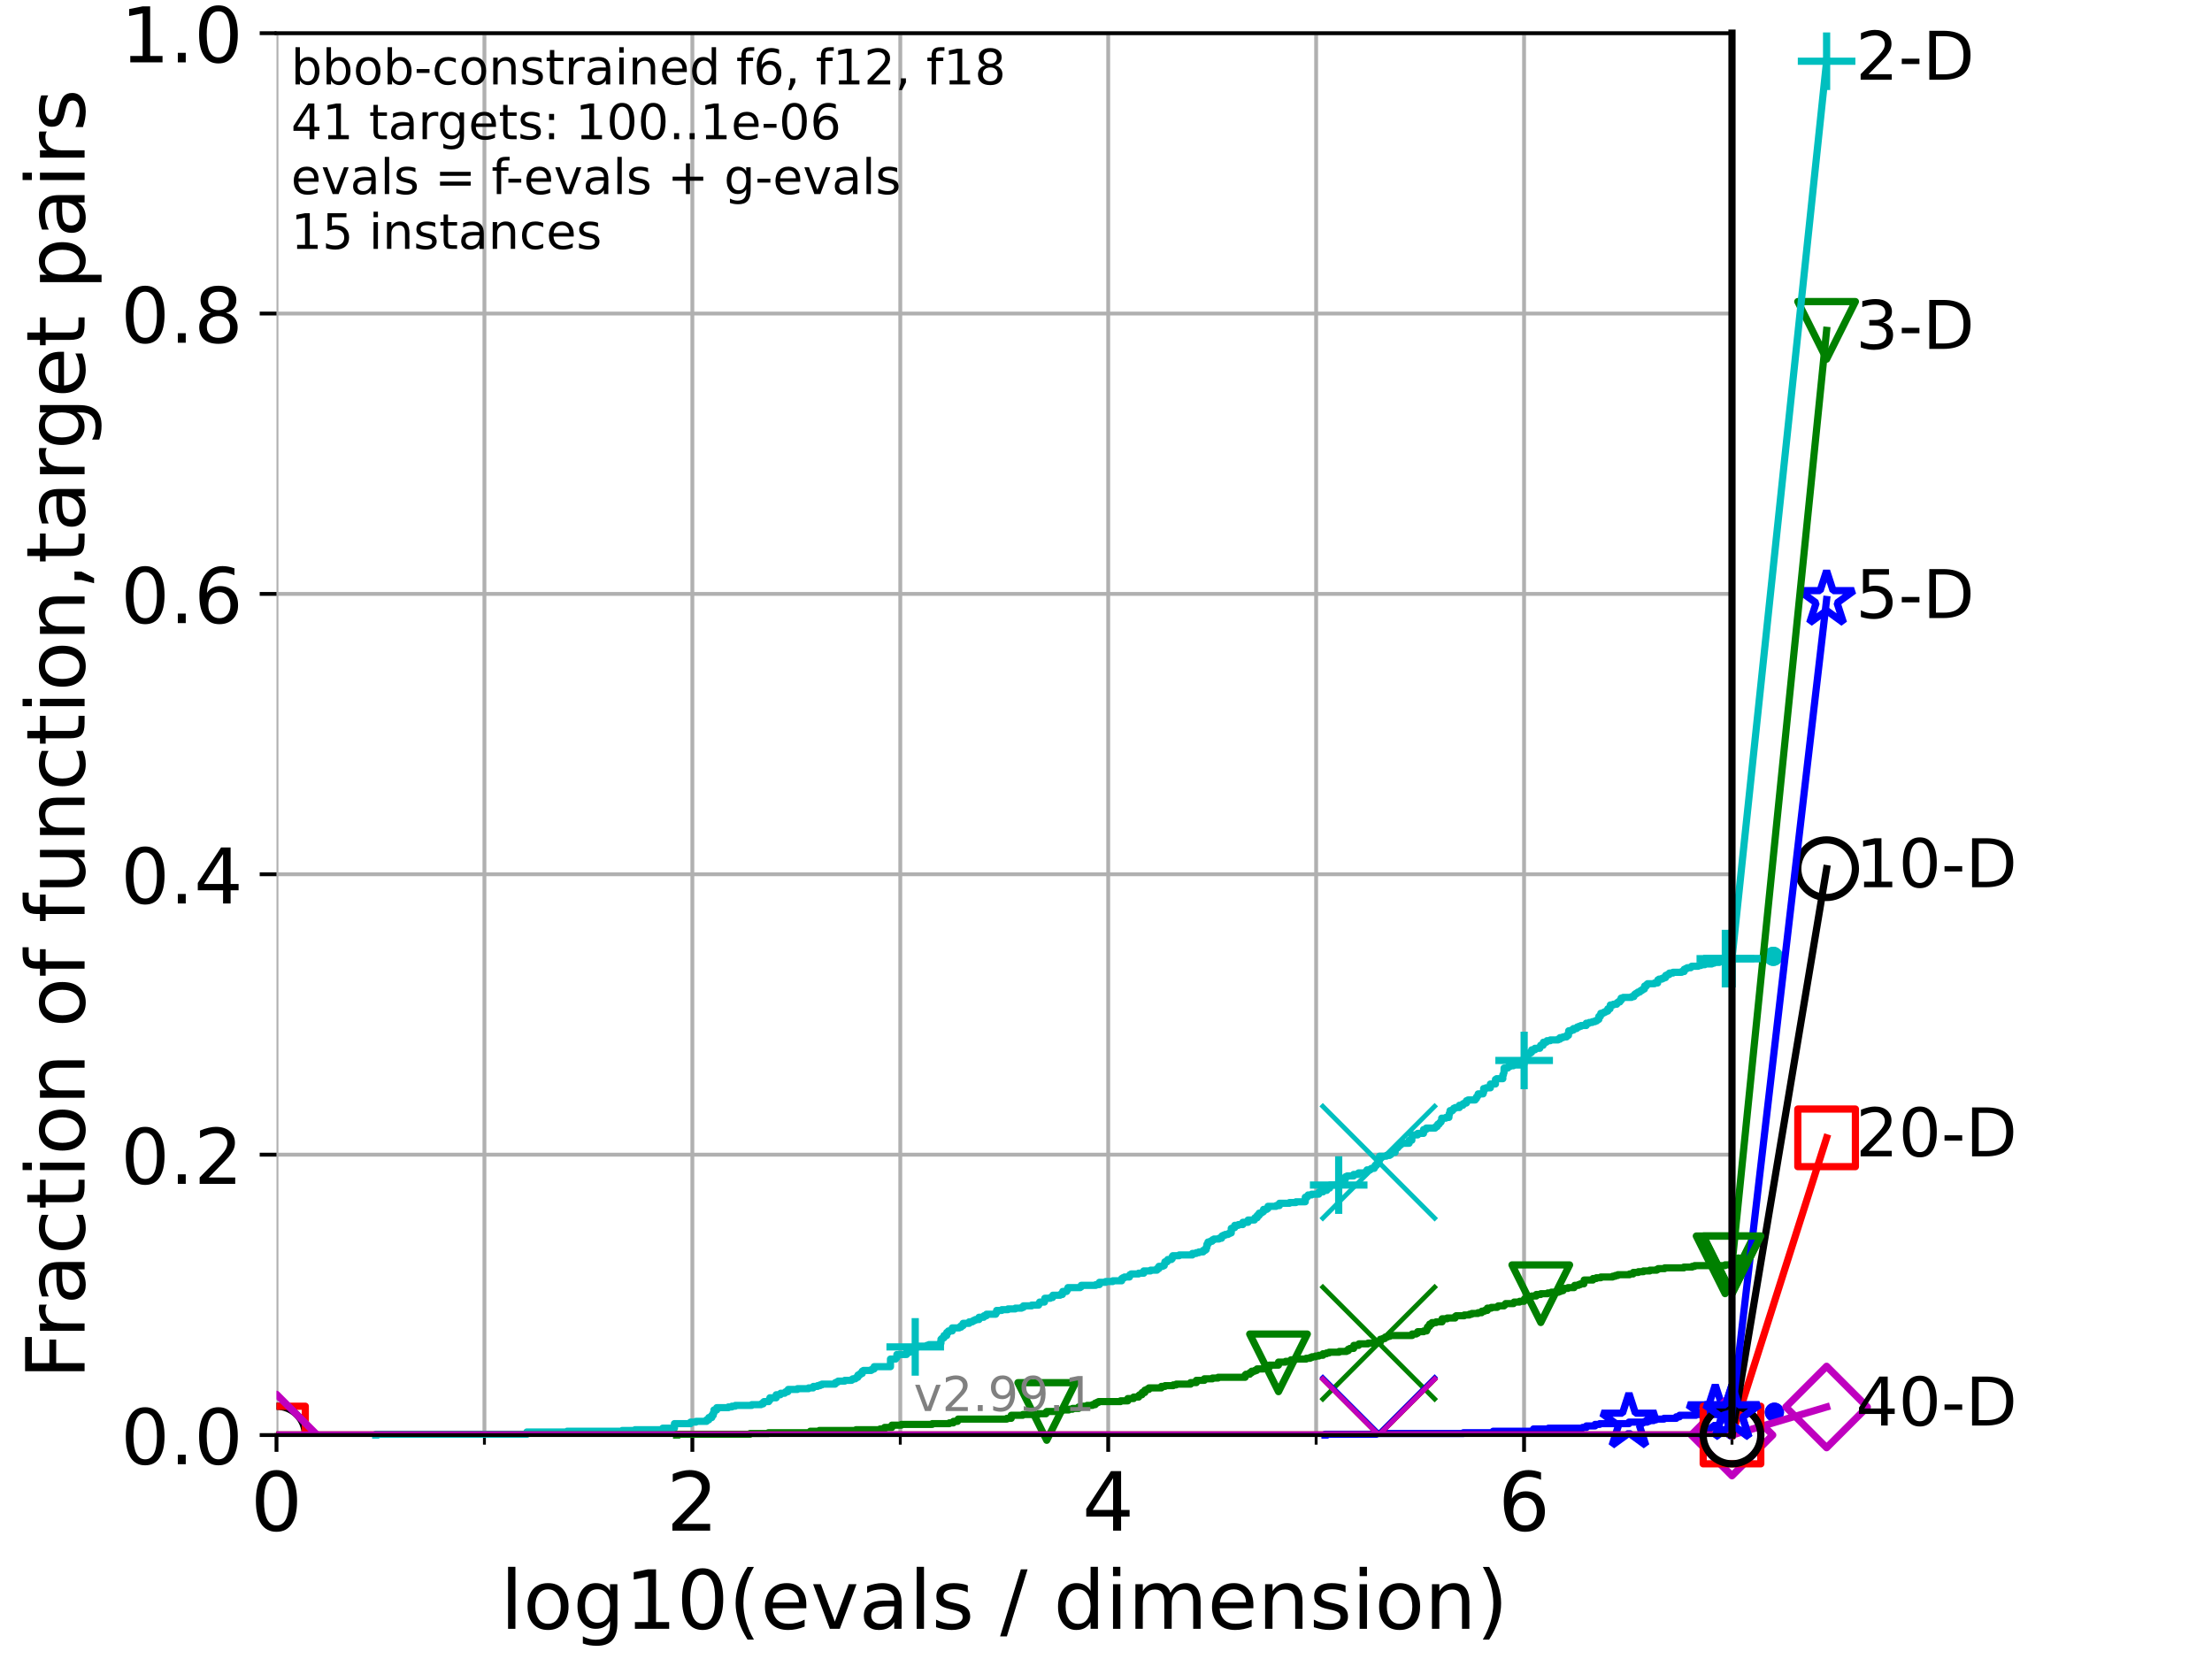<?xml version="1.0" encoding="utf-8" standalone="no"?>
<!DOCTYPE svg PUBLIC "-//W3C//DTD SVG 1.1//EN"
  "http://www.w3.org/Graphics/SVG/1.1/DTD/svg11.dtd">
<!-- Created with matplotlib (https://matplotlib.org/) -->
<svg height="345.6pt" version="1.1" viewBox="0 0 460.8 345.6" width="460.8pt" xmlns="http://www.w3.org/2000/svg" xmlns:xlink="http://www.w3.org/1999/xlink">
 <defs>
  <style type="text/css">*{stroke-linecap:butt;stroke-linejoin:round;}</style>
 </defs>
 <g id="figure_1">
  <g id="patch_1">
   <path d="M 0 345.6 
L 460.8 345.6 
L 460.8 0 
L 0 0 
z
" style="fill:#ffffff;"/>
  </g>
  <g id="axes_1">
   <g id="patch_2">
    <path d="M 57.6 298.944 
L 360.806 298.944 
L 360.806 6.912 
L 57.6 6.912 
z
" style="fill:#ffffff;"/>
   </g>
   <g id="matplotlib.axis_1">
    <g id="xtick_1">
     <g id="line2d_1">
      <path clip-path="url(#p6eb8927363)" d="M 57.6 298.944 
L 57.6 6.912 
" style="fill:none;stroke:#b0b0b0;stroke-linecap:square;stroke-width:0.8;"/>
     </g>
     <g id="line2d_2">
      <defs>
       <path d="M 0 0 
L 0 3.5 
" id="m2b77b2ff1b" style="stroke:#000000;stroke-width:0.8;"/>
      </defs>
      <g>
       <use style="stroke:#000000;stroke-width:0.8;" x="57.6" xlink:href="#m2b77b2ff1b" y="298.944"/>
      </g>
     </g>
     <g id="text_1">
      <!-- 0 -->
      <g transform="translate(52.192 318.861)scale(0.17 -0.17)">
       <defs>
        <path d="M 31.781 66.406 
Q 24.172 66.406 20.328 58.906 
Q 16.5 51.422 16.5 36.375 
Q 16.5 21.391 20.328 13.891 
Q 24.172 6.391 31.781 6.391 
Q 39.453 6.391 43.281 13.891 
Q 47.125 21.391 47.125 36.375 
Q 47.125 51.422 43.281 58.906 
Q 39.453 66.406 31.781 66.406 
z
M 31.781 74.219 
Q 44.047 74.219 50.516 64.516 
Q 56.984 54.828 56.984 36.375 
Q 56.984 17.969 50.516 8.266 
Q 44.047 -1.422 31.781 -1.422 
Q 19.531 -1.422 13.062 8.266 
Q 6.594 17.969 6.594 36.375 
Q 6.594 54.828 13.062 64.516 
Q 19.531 74.219 31.781 74.219 
z
" id="DejaVuSans-48"/>
       </defs>
       <use xlink:href="#DejaVuSans-48"/>
      </g>
     </g>
    </g>
    <g id="xtick_2">
     <g id="line2d_3">
      <path clip-path="url(#p6eb8927363)" d="M 144.23 298.944 
L 144.23 6.912 
" style="fill:none;stroke:#b0b0b0;stroke-linecap:square;stroke-width:0.8;"/>
     </g>
     <g id="line2d_4">
      <g>
       <use style="stroke:#000000;stroke-width:0.8;" x="144.23" xlink:href="#m2b77b2ff1b" y="298.944"/>
      </g>
     </g>
     <g id="text_2">
      <!-- 2 -->
      <g transform="translate(138.822 318.861)scale(0.17 -0.17)">
       <defs>
        <path d="M 19.188 8.297 
L 53.609 8.297 
L 53.609 0 
L 7.328 0 
L 7.328 8.297 
Q 12.938 14.109 22.625 23.891 
Q 32.328 33.688 34.812 36.531 
Q 39.547 41.844 41.422 45.531 
Q 43.312 49.219 43.312 52.781 
Q 43.312 58.594 39.234 62.25 
Q 35.156 65.922 28.609 65.922 
Q 23.969 65.922 18.812 64.312 
Q 13.672 62.703 7.812 59.422 
L 7.812 69.391 
Q 13.766 71.781 18.938 73 
Q 24.125 74.219 28.422 74.219 
Q 39.75 74.219 46.484 68.547 
Q 53.219 62.891 53.219 53.422 
Q 53.219 48.922 51.531 44.891 
Q 49.859 40.875 45.406 35.406 
Q 44.188 33.984 37.641 27.219 
Q 31.109 20.453 19.188 8.297 
z
" id="DejaVuSans-50"/>
       </defs>
       <use xlink:href="#DejaVuSans-50"/>
      </g>
     </g>
    </g>
    <g id="xtick_3">
     <g id="line2d_5">
      <path clip-path="url(#p6eb8927363)" d="M 230.861 298.944 
L 230.861 6.912 
" style="fill:none;stroke:#b0b0b0;stroke-linecap:square;stroke-width:0.8;"/>
     </g>
     <g id="line2d_6">
      <g>
       <use style="stroke:#000000;stroke-width:0.8;" x="230.861" xlink:href="#m2b77b2ff1b" y="298.944"/>
      </g>
     </g>
     <g id="text_3">
      <!-- 4 -->
      <g transform="translate(225.453 318.861)scale(0.17 -0.17)">
       <defs>
        <path d="M 37.797 64.312 
L 12.891 25.391 
L 37.797 25.391 
z
M 35.203 72.906 
L 47.609 72.906 
L 47.609 25.391 
L 58.016 25.391 
L 58.016 17.188 
L 47.609 17.188 
L 47.609 0 
L 37.797 0 
L 37.797 17.188 
L 4.891 17.188 
L 4.891 26.703 
z
" id="DejaVuSans-52"/>
       </defs>
       <use xlink:href="#DejaVuSans-52"/>
      </g>
     </g>
    </g>
    <g id="xtick_4">
     <g id="line2d_7">
      <path clip-path="url(#p6eb8927363)" d="M 317.491 298.944 
L 317.491 6.912 
" style="fill:none;stroke:#b0b0b0;stroke-linecap:square;stroke-width:0.8;"/>
     </g>
     <g id="line2d_8">
      <g>
       <use style="stroke:#000000;stroke-width:0.8;" x="317.491" xlink:href="#m2b77b2ff1b" y="298.944"/>
      </g>
     </g>
     <g id="text_4">
      <!-- 6 -->
      <g transform="translate(312.083 318.861)scale(0.17 -0.17)">
       <defs>
        <path d="M 33.016 40.375 
Q 26.375 40.375 22.484 35.828 
Q 18.609 31.297 18.609 23.391 
Q 18.609 15.531 22.484 10.953 
Q 26.375 6.391 33.016 6.391 
Q 39.656 6.391 43.531 10.953 
Q 47.406 15.531 47.406 23.391 
Q 47.406 31.297 43.531 35.828 
Q 39.656 40.375 33.016 40.375 
z
M 52.594 71.297 
L 52.594 62.312 
Q 48.875 64.062 45.094 64.984 
Q 41.312 65.922 37.594 65.922 
Q 27.828 65.922 22.672 59.328 
Q 17.531 52.734 16.797 39.406 
Q 19.672 43.656 24.016 45.922 
Q 28.375 48.188 33.594 48.188 
Q 44.578 48.188 50.953 41.516 
Q 57.328 34.859 57.328 23.391 
Q 57.328 12.156 50.688 5.359 
Q 44.047 -1.422 33.016 -1.422 
Q 20.359 -1.422 13.672 8.266 
Q 6.984 17.969 6.984 36.375 
Q 6.984 53.656 15.188 63.938 
Q 23.391 74.219 37.203 74.219 
Q 40.922 74.219 44.703 73.484 
Q 48.484 72.75 52.594 71.297 
z
" id="DejaVuSans-54"/>
       </defs>
       <use xlink:href="#DejaVuSans-54"/>
      </g>
     </g>
    </g>
    <g id="xtick_5">
     <g id="line2d_9">
      <path clip-path="url(#p6eb8927363)" d="M 100.915 298.944 
L 100.915 6.912 
" style="fill:none;stroke:#b0b0b0;stroke-linecap:square;stroke-width:0.8;"/>
     </g>
     <g id="line2d_10">
      <defs>
       <path d="M 0 0 
L 0 2 
" id="m1dcd3d2a72" style="stroke:#000000;stroke-width:0.6;"/>
      </defs>
      <g>
       <use style="stroke:#000000;stroke-width:0.6;" x="100.915" xlink:href="#m1dcd3d2a72" y="298.944"/>
      </g>
     </g>
    </g>
    <g id="xtick_6">
     <g id="line2d_11">
      <path clip-path="url(#p6eb8927363)" d="M 187.546 298.944 
L 187.546 6.912 
" style="fill:none;stroke:#b0b0b0;stroke-linecap:square;stroke-width:0.8;"/>
     </g>
     <g id="line2d_12">
      <g>
       <use style="stroke:#000000;stroke-width:0.6;" x="187.546" xlink:href="#m1dcd3d2a72" y="298.944"/>
      </g>
     </g>
    </g>
    <g id="xtick_7">
     <g id="line2d_13">
      <path clip-path="url(#p6eb8927363)" d="M 274.176 298.944 
L 274.176 6.912 
" style="fill:none;stroke:#b0b0b0;stroke-linecap:square;stroke-width:0.8;"/>
     </g>
     <g id="line2d_14">
      <g>
       <use style="stroke:#000000;stroke-width:0.6;" x="274.176" xlink:href="#m1dcd3d2a72" y="298.944"/>
      </g>
     </g>
    </g>
    <g id="xtick_8">
     <g id="line2d_15">
      <path clip-path="url(#p6eb8927363)" d="M 360.806 298.944 
L 360.806 6.912 
" style="fill:none;stroke:#b0b0b0;stroke-linecap:square;stroke-width:0.8;"/>
     </g>
     <g id="line2d_16">
      <g>
       <use style="stroke:#000000;stroke-width:0.6;" x="360.806" xlink:href="#m1dcd3d2a72" y="298.944"/>
      </g>
     </g>
    </g>
    <g id="text_5">
     <!-- log10(evals / dimension) -->
     <g transform="translate(104.239 339.314)scale(0.17 -0.17)">
      <defs>
       <path d="M 9.422 75.984 
L 18.406 75.984 
L 18.406 0 
L 9.422 0 
z
" id="DejaVuSans-108"/>
       <path d="M 30.609 48.391 
Q 23.391 48.391 19.188 42.75 
Q 14.984 37.109 14.984 27.297 
Q 14.984 17.484 19.156 11.844 
Q 23.344 6.203 30.609 6.203 
Q 37.797 6.203 41.984 11.859 
Q 46.188 17.531 46.188 27.297 
Q 46.188 37.016 41.984 42.703 
Q 37.797 48.391 30.609 48.391 
z
M 30.609 56 
Q 42.328 56 49.016 48.375 
Q 55.719 40.766 55.719 27.297 
Q 55.719 13.875 49.016 6.219 
Q 42.328 -1.422 30.609 -1.422 
Q 18.844 -1.422 12.172 6.219 
Q 5.516 13.875 5.516 27.297 
Q 5.516 40.766 12.172 48.375 
Q 18.844 56 30.609 56 
z
" id="DejaVuSans-111"/>
       <path d="M 45.406 27.984 
Q 45.406 37.75 41.375 43.109 
Q 37.359 48.484 30.078 48.484 
Q 22.859 48.484 18.828 43.109 
Q 14.797 37.75 14.797 27.984 
Q 14.797 18.266 18.828 12.891 
Q 22.859 7.516 30.078 7.516 
Q 37.359 7.516 41.375 12.891 
Q 45.406 18.266 45.406 27.984 
z
M 54.391 6.781 
Q 54.391 -7.172 48.188 -13.984 
Q 42 -20.797 29.203 -20.797 
Q 24.469 -20.797 20.266 -20.094 
Q 16.062 -19.391 12.109 -17.922 
L 12.109 -9.188 
Q 16.062 -11.328 19.922 -12.344 
Q 23.781 -13.375 27.781 -13.375 
Q 36.625 -13.375 41.016 -8.766 
Q 45.406 -4.156 45.406 5.172 
L 45.406 9.625 
Q 42.625 4.781 38.281 2.391 
Q 33.938 0 27.875 0 
Q 17.828 0 11.672 7.656 
Q 5.516 15.328 5.516 27.984 
Q 5.516 40.672 11.672 48.328 
Q 17.828 56 27.875 56 
Q 33.938 56 38.281 53.609 
Q 42.625 51.219 45.406 46.391 
L 45.406 54.688 
L 54.391 54.688 
z
" id="DejaVuSans-103"/>
       <path d="M 12.406 8.297 
L 28.516 8.297 
L 28.516 63.922 
L 10.984 60.406 
L 10.984 69.391 
L 28.422 72.906 
L 38.281 72.906 
L 38.281 8.297 
L 54.391 8.297 
L 54.391 0 
L 12.406 0 
z
" id="DejaVuSans-49"/>
       <path d="M 31 75.875 
Q 24.469 64.656 21.281 53.656 
Q 18.109 42.672 18.109 31.391 
Q 18.109 20.125 21.312 9.062 
Q 24.516 -2 31 -13.188 
L 23.188 -13.188 
Q 15.875 -1.703 12.234 9.375 
Q 8.594 20.453 8.594 31.391 
Q 8.594 42.281 12.203 53.312 
Q 15.828 64.359 23.188 75.875 
z
" id="DejaVuSans-40"/>
       <path d="M 56.203 29.594 
L 56.203 25.203 
L 14.891 25.203 
Q 15.484 15.922 20.484 11.062 
Q 25.484 6.203 34.422 6.203 
Q 39.594 6.203 44.453 7.469 
Q 49.312 8.734 54.109 11.281 
L 54.109 2.781 
Q 49.266 0.734 44.188 -0.344 
Q 39.109 -1.422 33.891 -1.422 
Q 20.797 -1.422 13.156 6.188 
Q 5.516 13.812 5.516 26.812 
Q 5.516 40.234 12.766 48.109 
Q 20.016 56 32.328 56 
Q 43.359 56 49.781 48.891 
Q 56.203 41.797 56.203 29.594 
z
M 47.219 32.234 
Q 47.125 39.594 43.094 43.984 
Q 39.062 48.391 32.422 48.391 
Q 24.906 48.391 20.391 44.141 
Q 15.875 39.891 15.188 32.172 
z
" id="DejaVuSans-101"/>
       <path d="M 2.984 54.688 
L 12.5 54.688 
L 29.594 8.797 
L 46.688 54.688 
L 56.203 54.688 
L 35.688 0 
L 23.484 0 
z
" id="DejaVuSans-118"/>
       <path d="M 34.281 27.484 
Q 23.391 27.484 19.188 25 
Q 14.984 22.516 14.984 16.5 
Q 14.984 11.719 18.141 8.906 
Q 21.297 6.109 26.703 6.109 
Q 34.188 6.109 38.703 11.406 
Q 43.219 16.703 43.219 25.484 
L 43.219 27.484 
z
M 52.203 31.203 
L 52.203 0 
L 43.219 0 
L 43.219 8.297 
Q 40.141 3.328 35.547 0.953 
Q 30.953 -1.422 24.312 -1.422 
Q 15.922 -1.422 10.953 3.297 
Q 6 8.016 6 15.922 
Q 6 25.141 12.172 29.828 
Q 18.359 34.516 30.609 34.516 
L 43.219 34.516 
L 43.219 35.406 
Q 43.219 41.609 39.141 45 
Q 35.062 48.391 27.688 48.391 
Q 23 48.391 18.547 47.266 
Q 14.109 46.141 10.016 43.891 
L 10.016 52.203 
Q 14.938 54.109 19.578 55.047 
Q 24.219 56 28.609 56 
Q 40.484 56 46.344 49.844 
Q 52.203 43.703 52.203 31.203 
z
" id="DejaVuSans-97"/>
       <path d="M 44.281 53.078 
L 44.281 44.578 
Q 40.484 46.531 36.375 47.5 
Q 32.281 48.484 27.875 48.484 
Q 21.188 48.484 17.844 46.438 
Q 14.5 44.391 14.5 40.281 
Q 14.5 37.156 16.891 35.375 
Q 19.281 33.594 26.516 31.984 
L 29.594 31.297 
Q 39.156 29.25 43.188 25.516 
Q 47.219 21.781 47.219 15.094 
Q 47.219 7.469 41.188 3.016 
Q 35.156 -1.422 24.609 -1.422 
Q 20.219 -1.422 15.453 -0.562 
Q 10.688 0.297 5.422 2 
L 5.422 11.281 
Q 10.406 8.688 15.234 7.391 
Q 20.062 6.109 24.812 6.109 
Q 31.156 6.109 34.562 8.281 
Q 37.984 10.453 37.984 14.406 
Q 37.984 18.062 35.516 20.016 
Q 33.062 21.969 24.703 23.781 
L 21.578 24.516 
Q 13.234 26.266 9.516 29.906 
Q 5.812 33.547 5.812 39.891 
Q 5.812 47.609 11.281 51.797 
Q 16.75 56 26.812 56 
Q 31.781 56 36.172 55.266 
Q 40.578 54.547 44.281 53.078 
z
" id="DejaVuSans-115"/>
       <path id="DejaVuSans-32"/>
       <path d="M 25.391 72.906 
L 33.688 72.906 
L 8.297 -9.281 
L 0 -9.281 
z
" id="DejaVuSans-47"/>
       <path d="M 45.406 46.391 
L 45.406 75.984 
L 54.391 75.984 
L 54.391 0 
L 45.406 0 
L 45.406 8.203 
Q 42.578 3.328 38.25 0.953 
Q 33.938 -1.422 27.875 -1.422 
Q 17.969 -1.422 11.734 6.484 
Q 5.516 14.406 5.516 27.297 
Q 5.516 40.188 11.734 48.094 
Q 17.969 56 27.875 56 
Q 33.938 56 38.25 53.625 
Q 42.578 51.266 45.406 46.391 
z
M 14.797 27.297 
Q 14.797 17.391 18.875 11.75 
Q 22.953 6.109 30.078 6.109 
Q 37.203 6.109 41.297 11.75 
Q 45.406 17.391 45.406 27.297 
Q 45.406 37.203 41.297 42.844 
Q 37.203 48.484 30.078 48.484 
Q 22.953 48.484 18.875 42.844 
Q 14.797 37.203 14.797 27.297 
z
" id="DejaVuSans-100"/>
       <path d="M 9.422 54.688 
L 18.406 54.688 
L 18.406 0 
L 9.422 0 
z
M 9.422 75.984 
L 18.406 75.984 
L 18.406 64.594 
L 9.422 64.594 
z
" id="DejaVuSans-105"/>
       <path d="M 52 44.188 
Q 55.375 50.25 60.062 53.125 
Q 64.75 56 71.094 56 
Q 79.641 56 84.281 50.016 
Q 88.922 44.047 88.922 33.016 
L 88.922 0 
L 79.891 0 
L 79.891 32.719 
Q 79.891 40.578 77.094 44.375 
Q 74.312 48.188 68.609 48.188 
Q 61.625 48.188 57.562 43.547 
Q 53.516 38.922 53.516 30.906 
L 53.516 0 
L 44.484 0 
L 44.484 32.719 
Q 44.484 40.625 41.703 44.406 
Q 38.922 48.188 33.109 48.188 
Q 26.219 48.188 22.156 43.531 
Q 18.109 38.875 18.109 30.906 
L 18.109 0 
L 9.078 0 
L 9.078 54.688 
L 18.109 54.688 
L 18.109 46.188 
Q 21.188 51.219 25.484 53.609 
Q 29.781 56 35.688 56 
Q 41.656 56 45.828 52.969 
Q 50 49.953 52 44.188 
z
" id="DejaVuSans-109"/>
       <path d="M 54.891 33.016 
L 54.891 0 
L 45.906 0 
L 45.906 32.719 
Q 45.906 40.484 42.875 44.328 
Q 39.844 48.188 33.797 48.188 
Q 26.516 48.188 22.312 43.547 
Q 18.109 38.922 18.109 30.906 
L 18.109 0 
L 9.078 0 
L 9.078 54.688 
L 18.109 54.688 
L 18.109 46.188 
Q 21.344 51.125 25.703 53.562 
Q 30.078 56 35.797 56 
Q 45.219 56 50.047 50.172 
Q 54.891 44.344 54.891 33.016 
z
" id="DejaVuSans-110"/>
       <path d="M 8.016 75.875 
L 15.828 75.875 
Q 23.141 64.359 26.781 53.312 
Q 30.422 42.281 30.422 31.391 
Q 30.422 20.453 26.781 9.375 
Q 23.141 -1.703 15.828 -13.188 
L 8.016 -13.188 
Q 14.5 -2 17.703 9.062 
Q 20.906 20.125 20.906 31.391 
Q 20.906 42.672 17.703 53.656 
Q 14.5 64.656 8.016 75.875 
z
" id="DejaVuSans-41"/>
      </defs>
      <use xlink:href="#DejaVuSans-108"/>
      <use x="27.783" xlink:href="#DejaVuSans-111"/>
      <use x="88.965" xlink:href="#DejaVuSans-103"/>
      <use x="152.441" xlink:href="#DejaVuSans-49"/>
      <use x="216.064" xlink:href="#DejaVuSans-48"/>
      <use x="279.688" xlink:href="#DejaVuSans-40"/>
      <use x="318.701" xlink:href="#DejaVuSans-101"/>
      <use x="380.225" xlink:href="#DejaVuSans-118"/>
      <use x="439.404" xlink:href="#DejaVuSans-97"/>
      <use x="500.684" xlink:href="#DejaVuSans-108"/>
      <use x="528.467" xlink:href="#DejaVuSans-115"/>
      <use x="580.566" xlink:href="#DejaVuSans-32"/>
      <use x="612.354" xlink:href="#DejaVuSans-47"/>
      <use x="646.045" xlink:href="#DejaVuSans-32"/>
      <use x="677.832" xlink:href="#DejaVuSans-100"/>
      <use x="741.309" xlink:href="#DejaVuSans-105"/>
      <use x="769.092" xlink:href="#DejaVuSans-109"/>
      <use x="866.504" xlink:href="#DejaVuSans-101"/>
      <use x="928.027" xlink:href="#DejaVuSans-110"/>
      <use x="991.406" xlink:href="#DejaVuSans-115"/>
      <use x="1043.506" xlink:href="#DejaVuSans-105"/>
      <use x="1071.289" xlink:href="#DejaVuSans-111"/>
      <use x="1132.471" xlink:href="#DejaVuSans-110"/>
      <use x="1195.85" xlink:href="#DejaVuSans-41"/>
     </g>
    </g>
   </g>
   <g id="matplotlib.axis_2">
    <g id="ytick_1">
     <g id="line2d_17">
      <path clip-path="url(#p6eb8927363)" d="M 57.6 298.944 
L 360.806 298.944 
" style="fill:none;stroke:#b0b0b0;stroke-linecap:square;stroke-width:0.8;"/>
     </g>
     <g id="line2d_18">
      <defs>
       <path d="M 0 0 
L -3.5 0 
" id="mfba8fe12aa" style="stroke:#000000;stroke-width:0.8;"/>
      </defs>
      <g>
       <use style="stroke:#000000;stroke-width:0.8;" x="57.6" xlink:href="#mfba8fe12aa" y="298.944"/>
      </g>
     </g>
     <g id="text_6">
      <!-- 0.0 -->
      <g transform="translate(25.155 305.023)scale(0.16 -0.16)">
       <defs>
        <path d="M 10.688 12.406 
L 21 12.406 
L 21 0 
L 10.688 0 
z
" id="DejaVuSans-46"/>
       </defs>
       <use xlink:href="#DejaVuSans-48"/>
       <use x="63.623" xlink:href="#DejaVuSans-46"/>
       <use x="95.41" xlink:href="#DejaVuSans-48"/>
      </g>
     </g>
    </g>
    <g id="ytick_2">
     <g id="line2d_19">
      <path clip-path="url(#p6eb8927363)" d="M 57.6 240.538 
L 360.806 240.538 
" style="fill:none;stroke:#b0b0b0;stroke-linecap:square;stroke-width:0.8;"/>
     </g>
     <g id="line2d_20">
      <g>
       <use style="stroke:#000000;stroke-width:0.8;" x="57.6" xlink:href="#mfba8fe12aa" y="240.538"/>
      </g>
     </g>
     <g id="text_7">
      <!-- 0.2 -->
      <g transform="translate(25.155 246.616)scale(0.16 -0.16)">
       <use xlink:href="#DejaVuSans-48"/>
       <use x="63.623" xlink:href="#DejaVuSans-46"/>
       <use x="95.41" xlink:href="#DejaVuSans-50"/>
      </g>
     </g>
    </g>
    <g id="ytick_3">
     <g id="line2d_21">
      <path clip-path="url(#p6eb8927363)" d="M 57.6 182.131 
L 360.806 182.131 
" style="fill:none;stroke:#b0b0b0;stroke-linecap:square;stroke-width:0.8;"/>
     </g>
     <g id="line2d_22">
      <g>
       <use style="stroke:#000000;stroke-width:0.8;" x="57.6" xlink:href="#mfba8fe12aa" y="182.131"/>
      </g>
     </g>
     <g id="text_8">
      <!-- 0.4 -->
      <g transform="translate(25.155 188.21)scale(0.16 -0.16)">
       <use xlink:href="#DejaVuSans-48"/>
       <use x="63.623" xlink:href="#DejaVuSans-46"/>
       <use x="95.41" xlink:href="#DejaVuSans-52"/>
      </g>
     </g>
    </g>
    <g id="ytick_4">
     <g id="line2d_23">
      <path clip-path="url(#p6eb8927363)" d="M 57.6 123.725 
L 360.806 123.725 
" style="fill:none;stroke:#b0b0b0;stroke-linecap:square;stroke-width:0.8;"/>
     </g>
     <g id="line2d_24">
      <g>
       <use style="stroke:#000000;stroke-width:0.8;" x="57.6" xlink:href="#mfba8fe12aa" y="123.725"/>
      </g>
     </g>
     <g id="text_9">
      <!-- 0.6 -->
      <g transform="translate(25.155 129.804)scale(0.16 -0.16)">
       <use xlink:href="#DejaVuSans-48"/>
       <use x="63.623" xlink:href="#DejaVuSans-46"/>
       <use x="95.41" xlink:href="#DejaVuSans-54"/>
      </g>
     </g>
    </g>
    <g id="ytick_5">
     <g id="line2d_25">
      <path clip-path="url(#p6eb8927363)" d="M 57.6 65.318 
L 360.806 65.318 
" style="fill:none;stroke:#b0b0b0;stroke-linecap:square;stroke-width:0.8;"/>
     </g>
     <g id="line2d_26">
      <g>
       <use style="stroke:#000000;stroke-width:0.8;" x="57.6" xlink:href="#mfba8fe12aa" y="65.318"/>
      </g>
     </g>
     <g id="text_10">
      <!-- 0.8 -->
      <g transform="translate(25.155 71.397)scale(0.16 -0.16)">
       <defs>
        <path d="M 31.781 34.625 
Q 24.75 34.625 20.719 30.859 
Q 16.703 27.094 16.703 20.516 
Q 16.703 13.922 20.719 10.156 
Q 24.75 6.391 31.781 6.391 
Q 38.812 6.391 42.859 10.172 
Q 46.922 13.969 46.922 20.516 
Q 46.922 27.094 42.891 30.859 
Q 38.875 34.625 31.781 34.625 
z
M 21.922 38.812 
Q 15.578 40.375 12.031 44.719 
Q 8.5 49.078 8.5 55.328 
Q 8.5 64.062 14.719 69.141 
Q 20.953 74.219 31.781 74.219 
Q 42.672 74.219 48.875 69.141 
Q 55.078 64.062 55.078 55.328 
Q 55.078 49.078 51.531 44.719 
Q 48 40.375 41.703 38.812 
Q 48.828 37.156 52.797 32.312 
Q 56.781 27.484 56.781 20.516 
Q 56.781 9.906 50.312 4.234 
Q 43.844 -1.422 31.781 -1.422 
Q 19.734 -1.422 13.25 4.234 
Q 6.781 9.906 6.781 20.516 
Q 6.781 27.484 10.781 32.312 
Q 14.797 37.156 21.922 38.812 
z
M 18.312 54.391 
Q 18.312 48.734 21.844 45.562 
Q 25.391 42.391 31.781 42.391 
Q 38.141 42.391 41.719 45.562 
Q 45.312 48.734 45.312 54.391 
Q 45.312 60.062 41.719 63.234 
Q 38.141 66.406 31.781 66.406 
Q 25.391 66.406 21.844 63.234 
Q 18.312 60.062 18.312 54.391 
z
" id="DejaVuSans-56"/>
       </defs>
       <use xlink:href="#DejaVuSans-48"/>
       <use x="63.623" xlink:href="#DejaVuSans-46"/>
       <use x="95.41" xlink:href="#DejaVuSans-56"/>
      </g>
     </g>
    </g>
    <g id="ytick_6">
     <g id="line2d_27">
      <path clip-path="url(#p6eb8927363)" d="M 57.6 6.912 
L 360.806 6.912 
" style="fill:none;stroke:#b0b0b0;stroke-linecap:square;stroke-width:0.8;"/>
     </g>
     <g id="line2d_28">
      <g>
       <use style="stroke:#000000;stroke-width:0.8;" x="57.6" xlink:href="#mfba8fe12aa" y="6.912"/>
      </g>
     </g>
     <g id="text_11">
      <!-- 1.0 -->
      <g transform="translate(25.155 12.991)scale(0.16 -0.16)">
       <use xlink:href="#DejaVuSans-49"/>
       <use x="63.623" xlink:href="#DejaVuSans-46"/>
       <use x="95.41" xlink:href="#DejaVuSans-48"/>
      </g>
     </g>
    </g>
    <g id="text_12">
     <!-- Fraction of function,target pairs -->
     <g transform="translate(17.62 287.313)rotate(-90)scale(0.17 -0.17)">
      <defs>
       <path d="M 9.812 72.906 
L 51.703 72.906 
L 51.703 64.594 
L 19.672 64.594 
L 19.672 43.109 
L 48.578 43.109 
L 48.578 34.812 
L 19.672 34.812 
L 19.672 0 
L 9.812 0 
z
" id="DejaVuSans-70"/>
       <path d="M 41.109 46.297 
Q 39.594 47.172 37.812 47.578 
Q 36.031 48 33.891 48 
Q 26.266 48 22.188 43.047 
Q 18.109 38.094 18.109 28.812 
L 18.109 0 
L 9.078 0 
L 9.078 54.688 
L 18.109 54.688 
L 18.109 46.188 
Q 20.953 51.172 25.484 53.578 
Q 30.031 56 36.531 56 
Q 37.453 56 38.578 55.875 
Q 39.703 55.766 41.062 55.516 
z
" id="DejaVuSans-114"/>
       <path d="M 48.781 52.594 
L 48.781 44.188 
Q 44.969 46.297 41.141 47.344 
Q 37.312 48.391 33.406 48.391 
Q 24.656 48.391 19.812 42.844 
Q 14.984 37.312 14.984 27.297 
Q 14.984 17.281 19.812 11.734 
Q 24.656 6.203 33.406 6.203 
Q 37.312 6.203 41.141 7.25 
Q 44.969 8.297 48.781 10.406 
L 48.781 2.094 
Q 45.016 0.344 40.984 -0.531 
Q 36.969 -1.422 32.422 -1.422 
Q 20.062 -1.422 12.781 6.344 
Q 5.516 14.109 5.516 27.297 
Q 5.516 40.672 12.859 48.328 
Q 20.219 56 33.016 56 
Q 37.156 56 41.109 55.141 
Q 45.062 54.297 48.781 52.594 
z
" id="DejaVuSans-99"/>
       <path d="M 18.312 70.219 
L 18.312 54.688 
L 36.812 54.688 
L 36.812 47.703 
L 18.312 47.703 
L 18.312 18.016 
Q 18.312 11.328 20.141 9.422 
Q 21.969 7.516 27.594 7.516 
L 36.812 7.516 
L 36.812 0 
L 27.594 0 
Q 17.188 0 13.234 3.875 
Q 9.281 7.766 9.281 18.016 
L 9.281 47.703 
L 2.688 47.703 
L 2.688 54.688 
L 9.281 54.688 
L 9.281 70.219 
z
" id="DejaVuSans-116"/>
       <path d="M 37.109 75.984 
L 37.109 68.5 
L 28.516 68.5 
Q 23.688 68.5 21.797 66.547 
Q 19.922 64.594 19.922 59.516 
L 19.922 54.688 
L 34.719 54.688 
L 34.719 47.703 
L 19.922 47.703 
L 19.922 0 
L 10.891 0 
L 10.891 47.703 
L 2.297 47.703 
L 2.297 54.688 
L 10.891 54.688 
L 10.891 58.5 
Q 10.891 67.625 15.141 71.797 
Q 19.391 75.984 28.609 75.984 
z
" id="DejaVuSans-102"/>
       <path d="M 8.5 21.578 
L 8.5 54.688 
L 17.484 54.688 
L 17.484 21.922 
Q 17.484 14.156 20.5 10.266 
Q 23.531 6.391 29.594 6.391 
Q 36.859 6.391 41.078 11.031 
Q 45.312 15.672 45.312 23.688 
L 45.312 54.688 
L 54.297 54.688 
L 54.297 0 
L 45.312 0 
L 45.312 8.406 
Q 42.047 3.422 37.719 1 
Q 33.406 -1.422 27.688 -1.422 
Q 18.266 -1.422 13.375 4.438 
Q 8.5 10.297 8.5 21.578 
z
M 31.109 56 
z
" id="DejaVuSans-117"/>
       <path d="M 11.719 12.406 
L 22.016 12.406 
L 22.016 4 
L 14.016 -11.625 
L 7.719 -11.625 
L 11.719 4 
z
" id="DejaVuSans-44"/>
       <path d="M 18.109 8.203 
L 18.109 -20.797 
L 9.078 -20.797 
L 9.078 54.688 
L 18.109 54.688 
L 18.109 46.391 
Q 20.953 51.266 25.266 53.625 
Q 29.594 56 35.594 56 
Q 45.562 56 51.781 48.094 
Q 58.016 40.188 58.016 27.297 
Q 58.016 14.406 51.781 6.484 
Q 45.562 -1.422 35.594 -1.422 
Q 29.594 -1.422 25.266 0.953 
Q 20.953 3.328 18.109 8.203 
z
M 48.688 27.297 
Q 48.688 37.203 44.609 42.844 
Q 40.531 48.484 33.406 48.484 
Q 26.266 48.484 22.188 42.844 
Q 18.109 37.203 18.109 27.297 
Q 18.109 17.391 22.188 11.75 
Q 26.266 6.109 33.406 6.109 
Q 40.531 6.109 44.609 11.75 
Q 48.688 17.391 48.688 27.297 
z
" id="DejaVuSans-112"/>
      </defs>
      <use xlink:href="#DejaVuSans-70"/>
      <use x="50.27" xlink:href="#DejaVuSans-114"/>
      <use x="91.383" xlink:href="#DejaVuSans-97"/>
      <use x="152.662" xlink:href="#DejaVuSans-99"/>
      <use x="207.643" xlink:href="#DejaVuSans-116"/>
      <use x="246.852" xlink:href="#DejaVuSans-105"/>
      <use x="274.635" xlink:href="#DejaVuSans-111"/>
      <use x="335.816" xlink:href="#DejaVuSans-110"/>
      <use x="399.195" xlink:href="#DejaVuSans-32"/>
      <use x="430.982" xlink:href="#DejaVuSans-111"/>
      <use x="492.164" xlink:href="#DejaVuSans-102"/>
      <use x="527.369" xlink:href="#DejaVuSans-32"/>
      <use x="559.156" xlink:href="#DejaVuSans-102"/>
      <use x="594.361" xlink:href="#DejaVuSans-117"/>
      <use x="657.74" xlink:href="#DejaVuSans-110"/>
      <use x="721.119" xlink:href="#DejaVuSans-99"/>
      <use x="776.1" xlink:href="#DejaVuSans-116"/>
      <use x="815.309" xlink:href="#DejaVuSans-105"/>
      <use x="843.092" xlink:href="#DejaVuSans-111"/>
      <use x="904.273" xlink:href="#DejaVuSans-110"/>
      <use x="967.652" xlink:href="#DejaVuSans-44"/>
      <use x="999.439" xlink:href="#DejaVuSans-116"/>
      <use x="1038.648" xlink:href="#DejaVuSans-97"/>
      <use x="1099.928" xlink:href="#DejaVuSans-114"/>
      <use x="1139.291" xlink:href="#DejaVuSans-103"/>
      <use x="1202.768" xlink:href="#DejaVuSans-101"/>
      <use x="1264.291" xlink:href="#DejaVuSans-116"/>
      <use x="1303.5" xlink:href="#DejaVuSans-32"/>
      <use x="1335.287" xlink:href="#DejaVuSans-112"/>
      <use x="1398.764" xlink:href="#DejaVuSans-97"/>
      <use x="1460.043" xlink:href="#DejaVuSans-105"/>
      <use x="1487.826" xlink:href="#DejaVuSans-114"/>
      <use x="1528.939" xlink:href="#DejaVuSans-115"/>
     </g>
    </g>
   </g>
   <g id="line2d_29">
    <defs>
     <path d="M 0 1.5 
C 0.398 1.5 0.779 1.342 1.061 1.061 
C 1.342 0.779 1.5 0.398 1.5 0 
C 1.5 -0.398 1.342 -0.779 1.061 -1.061 
C 0.779 -1.342 0.398 -1.5 0 -1.5 
C -0.398 -1.5 -0.779 -1.342 -1.061 -1.061 
C -1.342 -0.779 -1.5 -0.398 -1.5 0 
C -1.5 0.398 -1.342 0.779 -1.061 1.061 
C -0.779 1.342 -0.398 1.5 0 1.5 
z
" id="mb233ad330a" style="stroke:#00bfbf;"/>
    </defs>
    <g>
     <use style="fill:#00bfbf;stroke:#00bfbf;" x="369.41" xlink:href="#mb233ad330a" y="199.226"/>
     <use style="fill:#00bfbf;stroke:#00bfbf;" x="369.41" xlink:href="#mb233ad330a" y="199.226"/>
    </g>
   </g>
   <g id="line2d_30">
    <path d="M 78.267 298.944 
L 78.267 298.786 
L 109.757 298.786 
L 109.757 298.311 
L 118.152 298.311 
L 118.152 298.153 
L 129.623 298.153 
L 129.623 297.994 
L 132.287 297.994 
L 132.287 297.836 
L 138.051 297.836 
L 138.051 297.519 
L 140.497 297.519 
L 140.497 296.57 
L 143.85 296.57 
L 143.85 296.253 
L 144.968 296.253 
L 144.968 296.095 
L 147.184 296.095 
L 147.184 295.778 
L 147.66 295.778 
L 147.66 295.303 
L 148.277 295.303 
L 148.277 294.829 
L 148.578 294.829 
L 148.578 294.354 
L 148.727 294.354 
L 148.727 293.721 
L 149.31 293.721 
L 149.31 293.246 
L 151.732 293.246 
L 151.732 293.088 
L 152.475 293.088 
L 152.475 292.929 
L 153.189 292.929 
L 153.189 292.771 
L 156.599 292.771 
L 156.599 292.613 
L 158.542 292.613 
L 158.542 292.454 
L 158.977 292.454 
L 158.977 292.138 
L 159.148 292.138 
L 159.148 291.98 
L 160.142 291.98 
L 160.142 291.663 
L 160.383 291.663 
L 160.383 291.188 
L 161.692 291.188 
L 161.692 290.555 
L 162.563 290.555 
L 162.634 290.238 
L 163.464 290.238 
L 163.464 290.08 
L 163.666 290.08 
L 163.666 289.922 
L 164.129 289.922 
L 164.194 289.447 
L 166.111 289.447 
L 166.111 289.289 
L 168.431 289.289 
L 168.431 289.13 
L 169.393 289.13 
L 169.443 288.814 
L 170.309 288.814 
L 170.309 288.656 
L 170.819 288.656 
L 170.819 288.497 
L 171.227 288.497 
L 171.227 288.339 
L 173.972 288.339 
L 174.011 288.022 
L 174.355 288.022 
L 174.355 287.864 
L 174.619 287.864 
L 174.619 287.706 
L 175.989 287.706 
L 175.989 287.548 
L 177.395 287.548 
L 177.395 287.389 
L 177.652 287.389 
L 177.652 287.231 
L 178.185 287.231 
L 178.185 287.073 
L 178.401 287.073 
L 178.401 286.914 
L 178.704 286.914 
L 178.734 286.44 
L 179.121 286.44 
L 179.209 286.123 
L 179.615 286.123 
L 179.615 285.648 
L 179.871 285.648 
L 179.871 285.49 
L 181.47 285.49 
L 181.47 285.332 
L 181.754 285.332 
L 181.754 285.173 
L 182.109 285.173 
L 182.109 284.699 
L 185.501 284.699 
L 185.501 283.116 
L 186.581 283.116 
L 186.66 282.799 
L 186.836 282.799 
L 186.836 282.166 
L 188.853 282.166 
L 188.853 281.691 
L 189.576 281.691 
L 189.576 281.058 
L 190.659 281.058 
L 190.659 280.583 
L 191.286 280.583 
L 191.286 280.425 
L 193.065 280.425 
L 193.065 280.267 
L 193.509 280.267 
L 193.509 280.108 
L 195.778 280.108 
L 195.778 279.792 
L 196.019 279.792 
L 196.019 279 
L 196.162 279 
L 196.162 278.842 
L 196.422 278.842 
L 196.422 278.684 
L 196.656 278.684 
L 196.656 278.209 
L 197.226 278.209 
L 197.226 277.576 
L 197.572 277.576 
L 197.572 277.259 
L 198.371 277.259 
L 198.371 276.626 
L 199.827 276.626 
L 199.827 276.468 
L 200.224 276.468 
L 200.224 276.151 
L 200.632 276.151 
L 200.632 275.676 
L 201.901 275.676 
L 201.901 275.36 
L 202.573 275.36 
L 202.573 275.202 
L 202.842 275.202 
L 202.842 275.043 
L 203.198 275.043 
L 203.198 274.885 
L 203.944 274.885 
L 203.944 274.41 
L 204.932 274.41 
L 204.977 274.094 
L 205.499 274.094 
L 205.499 273.777 
L 207.425 273.777 
L 207.425 273.46 
L 207.62 273.46 
L 207.62 272.986 
L 208.701 272.986 
L 208.701 272.827 
L 209.982 272.827 
L 209.982 272.669 
L 211.506 272.669 
L 211.506 272.511 
L 212.802 272.511 
L 212.802 272.352 
L 213.196 272.352 
L 213.196 272.036 
L 214.906 272.036 
L 214.906 271.878 
L 216.371 271.878 
L 216.371 271.561 
L 216.573 271.561 
L 216.573 271.244 
L 217.579 271.244 
L 217.652 270.453 
L 218.8 270.453 
L 218.8 270.295 
L 219.28 270.295 
L 219.335 269.82 
L 220.843 269.82 
L 220.843 269.662 
L 221.323 269.662 
L 221.389 269.029 
L 222.214 269.029 
L 222.214 268.712 
L 222.398 268.712 
L 222.465 268.237 
L 225.01 268.237 
L 225.01 268.079 
L 225.237 268.079 
L 225.237 267.762 
L 228.282 267.762 
L 228.282 267.604 
L 229.025 267.604 
L 229.025 267.129 
L 230.321 267.129 
L 230.321 266.971 
L 231.8 266.971 
L 231.8 266.813 
L 233.667 266.813 
L 233.667 266.338 
L 233.915 266.338 
L 233.915 266.179 
L 234.253 266.179 
L 234.253 266.021 
L 235.286 266.021 
L 235.37 265.546 
L 235.641 265.546 
L 235.641 265.388 
L 237.185 265.388 
L 237.185 265.23 
L 238.266 265.23 
L 238.266 264.755 
L 239.687 264.755 
L 239.687 264.597 
L 241.012 264.597 
L 241.012 264.28 
L 241.413 264.28 
L 241.413 263.805 
L 242.213 263.805 
L 242.213 263.647 
L 242.534 263.647 
L 242.594 263.172 
L 242.67 263.172 
L 242.67 262.855 
L 243.145 262.855 
L 243.145 262.697 
L 243.265 262.697 
L 243.265 262.381 
L 244.022 262.381 
L 244.022 262.222 
L 244.191 262.222 
L 244.191 261.748 
L 244.307 261.748 
L 244.307 261.589 
L 245.644 261.589 
L 245.644 261.431 
L 248.392 261.431 
L 248.392 261.114 
L 249.206 261.114 
L 249.206 260.956 
L 249.751 260.956 
L 249.751 260.798 
L 250.634 260.798 
L 250.634 260.481 
L 251.056 260.481 
L 251.056 260.323 
L 251.262 260.323 
L 251.262 259.848 
L 251.419 259.848 
L 251.419 259.215 
L 251.639 259.215 
L 251.639 258.74 
L 252.092 258.74 
L 252.092 258.582 
L 252.497 258.582 
L 252.595 258.265 
L 252.905 258.265 
L 252.905 258.107 
L 253.94 258.107 
L 253.94 257.949 
L 254.478 257.949 
L 254.546 257.474 
L 254.858 257.474 
L 254.858 257.316 
L 255.23 257.316 
L 255.23 257.157 
L 255.829 257.157 
L 255.829 256.999 
L 256.121 256.999 
L 256.121 256.841 
L 256.494 256.841 
L 256.494 255.891 
L 256.863 255.891 
L 256.863 255.733 
L 257.221 255.733 
L 257.221 255.258 
L 257.966 255.258 
L 257.966 255.1 
L 258.898 255.1 
L 258.901 254.625 
L 259.998 254.625 
L 259.998 254.15 
L 261.321 254.15 
L 261.422 253.675 
L 261.9 253.675 
L 261.9 253.2 
L 262.3 253.2 
L 262.3 252.725 
L 262.755 252.725 
L 262.755 252.567 
L 262.996 252.567 
L 262.996 252.409 
L 263.222 252.409 
L 263.222 251.934 
L 263.901 251.934 
L 263.901 251.776 
L 264.116 251.776 
L 264.15 251.301 
L 265.839 251.301 
L 265.839 251.143 
L 266.525 251.143 
L 266.525 250.668 
L 268.622 250.668 
L 268.622 250.509 
L 269.974 250.509 
L 269.974 250.351 
L 271.914 250.351 
L 271.914 249.401 
L 272.321 249.401 
L 272.383 249.085 
L 272.512 249.085 
L 272.512 248.927 
L 273.235 248.927 
L 273.235 248.768 
L 274.723 248.768 
L 274.786 248.293 
L 275.608 248.293 
L 275.608 247.977 
L 276.393 247.977 
L 276.393 247.502 
L 276.991 247.502 
L 277.061 246.869 
L 278.874 246.869 
L 278.874 245.919 
L 279.941 245.919 
L 279.941 245.761 
L 280.208 245.761 
L 280.289 245.128 
L 280.64 245.128 
L 280.64 244.97 
L 281.982 244.97 
L 281.982 244.653 
L 283.013 244.653 
L 283.013 244.336 
L 284.55 244.336 
L 284.55 244.02 
L 284.779 244.02 
L 284.779 243.703 
L 285.449 243.703 
L 285.449 243.545 
L 285.678 243.545 
L 285.678 243.387 
L 286.283 243.387 
L 286.283 243.07 
L 286.47 243.07 
L 286.47 242.754 
L 286.772 242.754 
L 286.772 242.437 
L 287.11 242.437 
L 287.11 242.12 
L 287.285 242.12 
L 287.375 240.854 
L 288.795 240.854 
L 288.795 240.696 
L 289.464 240.696 
L 289.464 240.538 
L 289.73 240.538 
L 289.83 240.063 
L 290.632 240.063 
L 290.692 239.271 
L 290.82 239.271 
L 290.82 239.113 
L 291.191 239.113 
L 291.191 238.796 
L 291.47 238.796 
L 291.47 238.48 
L 291.849 238.48 
L 291.849 238.163 
L 293.543 238.163 
L 293.543 237.53 
L 294.118 237.53 
L 294.118 236.422 
L 295.332 236.422 
L 295.332 236.106 
L 296.543 236.106 
L 296.543 235.314 
L 297.075 235.314 
L 297.108 234.998 
L 298.969 234.998 
L 299.076 234.681 
L 299.392 234.681 
L 299.502 234.206 
L 299.794 234.206 
L 299.885 233.89 
L 300.034 233.89 
L 300.034 233.731 
L 300.202 233.731 
L 300.296 233.415 
L 300.328 233.415 
L 300.328 232.94 
L 301.186 232.94 
L 301.186 232.782 
L 301.836 232.782 
L 301.898 231.99 
L 302.007 231.99 
L 302.073 231.357 
L 302.603 231.357 
L 302.713 231.041 
L 302.825 231.041 
L 302.825 230.882 
L 303.151 230.882 
L 303.151 230.724 
L 304.021 230.724 
L 304.021 230.249 
L 304.747 230.249 
L 304.747 229.933 
L 305.065 229.933 
L 305.065 229.774 
L 305.49 229.774 
L 305.49 229.3 
L 305.823 229.3 
L 305.823 229.141 
L 307.311 229.141 
L 307.383 228.825 
L 307.576 228.825 
L 307.576 228.508 
L 307.735 228.508 
L 307.735 228.35 
L 307.847 228.35 
L 307.931 227.875 
L 308.951 227.875 
L 308.951 227.558 
L 309.068 227.558 
L 309.068 226.767 
L 309.556 226.767 
L 309.556 226.609 
L 310.475 226.609 
L 310.475 225.817 
L 311.529 225.817 
L 311.529 224.868 
L 311.771 224.868 
L 311.771 224.709 
L 313.065 224.709 
L 313.065 223.918 
L 313.184 223.918 
L 313.267 223.443 
L 313.315 223.443 
L 313.33 222.493 
L 314.101 222.493 
L 314.19 222.177 
L 314.563 222.177 
L 314.563 222.018 
L 315.271 222.018 
L 315.271 221.86 
L 317.308 221.86 
L 317.308 221.702 
L 317.47 221.702 
L 317.521 220.436 
L 318.212 220.436 
L 318.27 219.644 
L 318.466 219.644 
L 318.514 219.328 
L 318.939 219.328 
L 318.939 219.169 
L 319.089 219.169 
L 319.089 218.695 
L 319.763 218.695 
L 319.763 218.378 
L 320.769 218.378 
L 320.769 218.061 
L 320.903 218.061 
L 320.946 217.745 
L 321.463 217.745 
L 321.524 217.112 
L 322.135 217.112 
L 322.135 216.953 
L 322.262 216.953 
L 322.262 216.795 
L 322.966 216.795 
L 322.966 216.637 
L 324.557 216.637 
L 324.557 216.479 
L 324.976 216.479 
L 324.976 216.162 
L 325.594 216.162 
L 325.594 216.004 
L 326.343 216.004 
L 326.351 215.687 
L 326.741 215.687 
L 326.786 214.737 
L 327.347 214.737 
L 327.347 214.579 
L 327.785 214.579 
L 327.785 214.263 
L 328.447 214.263 
L 328.558 213.946 
L 328.952 213.946 
L 328.952 213.788 
L 329.366 213.788 
L 329.366 213.63 
L 330.439 213.63 
L 330.439 213.155 
L 331.049 213.155 
L 331.049 212.996 
L 331.701 212.996 
L 331.701 212.838 
L 332.24 212.838 
L 332.24 212.68 
L 332.621 212.68 
L 332.621 212.522 
L 332.795 212.522 
L 332.795 212.363 
L 333.067 212.363 
L 333.067 211.73 
L 333.39 211.73 
L 333.471 211.097 
L 333.951 211.097 
L 333.951 210.939 
L 334.264 210.939 
L 334.264 210.78 
L 334.577 210.78 
L 334.577 210.622 
L 334.94 210.622 
L 334.94 210.147 
L 335.396 210.147 
L 335.458 209.356 
L 336.097 209.356 
L 336.097 209.198 
L 336.795 209.198 
L 336.852 208.881 
L 337.094 208.881 
L 337.094 208.723 
L 337.446 208.723 
L 337.446 208.406 
L 337.703 208.406 
L 337.703 207.931 
L 338.151 207.931 
L 338.151 207.773 
L 339.886 207.773 
L 339.886 207.615 
L 340.366 207.615 
L 340.425 207.298 
L 340.517 207.298 
L 340.517 207.14 
L 340.727 207.14 
L 340.727 206.982 
L 340.997 206.982 
L 340.997 206.823 
L 341.209 206.823 
L 341.209 206.665 
L 341.592 206.665 
L 341.592 206.507 
L 341.77 206.507 
L 341.77 206.348 
L 342.045 206.348 
L 342.045 206.19 
L 342.247 206.19 
L 342.247 206.032 
L 342.557 206.032 
L 342.609 205.399 
L 342.996 205.399 
L 343.039 205.082 
L 343.23 205.082 
L 343.23 204.924 
L 344.662 204.924 
L 344.662 204.766 
L 345.321 204.766 
L 345.358 204.133 
L 345.6 204.133 
L 345.6 203.974 
L 346.202 203.974 
L 346.202 203.816 
L 346.558 203.816 
L 346.558 203.658 
L 346.961 203.658 
L 347.005 203.183 
L 347.344 203.183 
L 347.344 203.025 
L 347.731 203.025 
L 347.763 202.708 
L 348.501 202.708 
L 348.501 202.55 
L 350.325 202.55 
L 350.325 202.391 
L 350.845 202.391 
L 350.845 201.917 
L 351.167 201.917 
L 351.167 201.758 
L 351.473 201.758 
L 351.473 201.6 
L 352.199 201.6 
L 352.199 201.442 
L 352.408 201.442 
L 352.408 201.283 
L 353.771 201.283 
L 353.771 201.125 
L 354.334 201.125 
L 354.334 200.967 
L 355.139 200.967 
L 355.139 200.809 
L 356.586 200.809 
L 356.586 200.65 
L 357.071 200.65 
L 357.071 200.492 
L 358.162 200.492 
L 358.162 200.334 
L 358.399 200.334 
L 358.399 200.175 
L 358.804 200.175 
L 358.804 200.017 
L 358.941 200.017 
L 358.941 199.859 
L 359.418 199.859 
L 359.418 199.701 
L 360.806 199.701 
L 360.806 199.701 
" style="fill:none;stroke:#00bfbf;stroke-linecap:square;stroke-width:1.5;"/>
   </g>
   <g id="line2d_31">
    <defs>
     <path d="M -6 0 
L 6 0 
M 0 6 
L 0 -6 
" id="m8e1425af53" style="stroke:#00bfbf;stroke-width:1.5;"/>
    </defs>
    <g>
     <use style="fill-opacity:0;stroke:#00bfbf;stroke-width:1.5;" x="190.659" xlink:href="#m8e1425af53" y="280.583"/>
     <use style="fill-opacity:0;stroke:#00bfbf;stroke-width:1.5;" x="278.874" xlink:href="#m8e1425af53" y="246.869"/>
     <use style="fill-opacity:0;stroke:#00bfbf;stroke-width:1.5;" x="317.508" xlink:href="#m8e1425af53" y="220.911"/>
     <use style="fill-opacity:0;stroke:#00bfbf;stroke-width:1.5;" x="359.418" xlink:href="#m8e1425af53" y="199.701"/>
     <use style="fill-opacity:0;stroke:#00bfbf;stroke-width:1.5;" x="360.806" xlink:href="#m8e1425af53" y="199.701"/>
    </g>
   </g>
   <g id="line2d_32">
    <path style="fill:none;stroke:#00bfbf;stroke-linecap:square;stroke-width:1.5;"/>
    <g/>
   </g>
   <g id="line2d_33">
    <path clip-path="url(#p6eb8927363)" d="M 287.215 242.12 
" style="fill:none;stroke:#00bfbf;stroke-linecap:square;stroke-width:1.5;"/>
    <defs>
     <path d="M -12 12 
L 12 -12 
M -12 -12 
L 12 12 
" id="md08f5a39e4" style="stroke:#00bfbf;"/>
    </defs>
    <g clip-path="url(#p6eb8927363)">
     <use style="fill:#00bfbf;stroke:#00bfbf;" x="287.215" xlink:href="#md08f5a39e4" y="242.12"/>
    </g>
   </g>
   <g id="line2d_34">
    <defs>
     <path d="M 0 1.5 
C 0.398 1.5 0.779 1.342 1.061 1.061 
C 1.342 0.779 1.5 0.398 1.5 0 
C 1.5 -0.398 1.342 -0.779 1.061 -1.061 
C 0.779 -1.342 0.398 -1.5 0 -1.5 
C -0.398 -1.5 -0.779 -1.342 -1.061 -1.061 
C -1.342 -0.779 -1.5 -0.398 -1.5 0 
C -1.5 0.398 -1.342 0.779 -1.061 1.061 
C -0.779 1.342 -0.398 1.5 0 1.5 
z
" id="m5c51716d4b" style="stroke:#008000;"/>
    </defs>
    <g>
     <use style="fill:#008000;stroke:#008000;" x="362.159" xlink:href="#m5c51716d4b" y="263.33"/>
     <use style="fill:#008000;stroke:#008000;" x="362.159" xlink:href="#m5c51716d4b" y="263.33"/>
    </g>
   </g>
   <g id="line2d_35">
    <path d="M 140.951 298.944 
L 140.951 298.786 
L 156.239 298.786 
L 156.239 298.627 
L 160.062 298.627 
L 160.062 298.469 
L 168.808 298.469 
L 168.808 298.153 
L 170.681 298.153 
L 170.681 297.994 
L 178.329 297.994 
L 178.329 297.836 
L 183.332 297.836 
L 183.332 297.678 
L 184.266 297.678 
L 184.266 297.361 
L 185.799 297.361 
L 185.799 296.886 
L 187.758 296.886 
L 187.758 296.728 
L 194.204 296.728 
L 194.204 296.57 
L 197.755 296.57 
L 197.755 296.411 
L 198.596 296.411 
L 198.617 296.095 
L 199.474 296.095 
L 199.474 295.778 
L 199.6 295.778 
L 199.6 295.62 
L 209.745 295.62 
L 209.745 295.462 
L 210.662 295.462 
L 210.662 294.829 
L 213.054 294.829 
L 213.054 294.67 
L 216.294 294.67 
L 216.294 294.512 
L 217.894 294.512 
L 217.894 294.196 
L 218.053 294.196 
L 218.053 294.037 
L 221.079 294.037 
L 221.079 293.721 
L 222.643 293.721 
L 222.643 293.562 
L 223.424 293.562 
L 223.424 293.404 
L 224.702 293.404 
L 224.702 293.088 
L 225.645 293.088 
L 225.645 292.929 
L 226.461 292.929 
L 226.461 292.771 
L 227.582 292.771 
L 227.582 292.613 
L 228.15 292.613 
L 228.15 292.296 
L 228.513 292.296 
L 228.513 292.138 
L 228.852 292.138 
L 228.852 291.98 
L 233.424 291.98 
L 233.424 291.821 
L 234.943 291.821 
L 234.943 291.346 
L 236.158 291.346 
L 236.158 291.03 
L 237.215 291.03 
L 237.215 290.713 
L 237.397 290.713 
L 237.397 290.555 
L 237.888 290.555 
L 237.939 290.08 
L 238.487 290.08 
L 238.487 289.605 
L 238.844 289.605 
L 238.844 289.447 
L 239.333 289.447 
L 239.333 289.13 
L 241.936 289.13 
L 241.936 288.814 
L 242.704 288.814 
L 242.704 288.656 
L 244.407 288.656 
L 244.407 288.497 
L 245.033 288.497 
L 245.033 288.339 
L 248.022 288.339 
L 248.022 288.022 
L 249.227 288.022 
L 249.227 287.548 
L 250.887 287.548 
L 250.887 287.231 
L 252.573 287.231 
L 252.573 287.073 
L 253.752 287.073 
L 253.752 286.914 
L 259.382 286.914 
L 259.382 286.44 
L 259.551 286.44 
L 259.551 286.281 
L 260.34 286.281 
L 260.34 285.965 
L 260.754 285.965 
L 260.754 285.648 
L 261.377 285.648 
L 261.377 285.49 
L 261.796 285.49 
L 261.856 285.173 
L 263.227 285.173 
L 263.227 285.015 
L 263.456 285.015 
L 263.456 284.857 
L 264.413 284.857 
L 264.426 284.382 
L 266.331 284.382 
L 266.337 283.749 
L 267.826 283.749 
L 267.826 283.591 
L 268.773 283.591 
L 268.773 283.432 
L 268.925 283.432 
L 268.925 283.274 
L 269.693 283.274 
L 269.693 283.116 
L 272.103 283.116 
L 272.103 282.957 
L 272.903 282.957 
L 272.903 282.799 
L 273.302 282.799 
L 273.302 282.641 
L 274.031 282.641 
L 274.031 282.483 
L 274.754 282.483 
L 274.754 282.324 
L 275.606 282.324 
L 275.606 282.008 
L 276.336 282.008 
L 276.336 281.849 
L 276.874 281.849 
L 276.874 281.691 
L 278.961 281.691 
L 278.961 281.533 
L 280.488 281.533 
L 280.488 281.375 
L 280.865 281.375 
L 280.865 281.058 
L 281.206 281.058 
L 281.206 280.9 
L 281.991 280.9 
L 282.027 280.267 
L 283.035 280.267 
L 283.092 279.95 
L 284.993 279.95 
L 284.993 279.792 
L 287.294 279.792 
L 287.294 279.633 
L 287.534 279.633 
L 287.534 279 
L 288.028 279 
L 288.028 278.842 
L 288.502 278.842 
L 288.576 278.526 
L 289.055 278.526 
L 289.055 278.367 
L 289.56 278.367 
L 289.56 278.209 
L 294.177 278.209 
L 294.177 277.892 
L 295.037 277.892 
L 295.037 277.734 
L 295.331 277.734 
L 295.331 277.418 
L 296.576 277.418 
L 296.576 277.259 
L 297.19 277.259 
L 297.19 276.943 
L 297.346 276.943 
L 297.346 276.468 
L 297.489 276.468 
L 297.489 276.31 
L 297.823 276.31 
L 297.823 275.835 
L 298.306 275.835 
L 298.306 275.518 
L 299.176 275.518 
L 299.176 275.36 
L 300.414 275.36 
L 300.414 274.727 
L 301.463 274.727 
L 301.463 274.568 
L 303.123 274.568 
L 303.123 274.252 
L 303.342 274.252 
L 303.342 274.094 
L 305.023 274.094 
L 305.023 273.935 
L 306.084 273.935 
L 306.084 273.777 
L 306.589 273.777 
L 306.589 273.619 
L 307.888 273.619 
L 307.888 273.46 
L 308.647 273.46 
L 308.696 273.144 
L 309.27 273.144 
L 309.27 272.986 
L 309.842 272.986 
L 309.842 272.511 
L 310.659 272.511 
L 310.659 272.352 
L 311.895 272.352 
L 311.895 272.194 
L 312.117 272.194 
L 312.117 272.036 
L 313.313 272.036 
L 313.313 271.878 
L 313.5 271.878 
L 313.5 271.719 
L 313.643 271.719 
L 313.643 271.561 
L 315.29 271.561 
L 315.29 271.403 
L 315.414 271.403 
L 315.414 271.244 
L 316.558 271.244 
L 316.558 271.086 
L 317.495 271.086 
L 317.555 270.611 
L 317.771 270.611 
L 317.771 270.453 
L 317.984 270.453 
L 317.984 270.295 
L 318.692 270.295 
L 318.692 270.137 
L 319.105 270.137 
L 319.105 269.978 
L 320.044 269.978 
L 320.044 269.662 
L 320.974 269.662 
L 320.974 269.503 
L 322.416 269.503 
L 322.416 269.345 
L 323.158 269.345 
L 323.158 269.187 
L 324.686 269.187 
L 324.686 269.029 
L 325.109 269.029 
L 325.109 268.87 
L 325.612 268.87 
L 325.612 268.395 
L 326.642 268.395 
L 326.642 268.237 
L 327.909 268.237 
L 327.968 267.921 
L 328.035 267.921 
L 328.035 267.762 
L 328.824 267.762 
L 328.824 267.604 
L 329.225 267.604 
L 329.225 267.446 
L 329.956 267.446 
L 330.009 266.654 
L 331.827 266.654 
L 331.85 266.338 
L 332.549 266.338 
L 332.549 266.179 
L 333.483 266.179 
L 333.483 266.021 
L 335.937 266.021 
L 335.937 265.863 
L 336.489 265.863 
L 336.489 265.705 
L 337.026 265.705 
L 337.026 265.546 
L 339.46 265.546 
L 339.46 265.388 
L 340.207 265.388 
L 340.242 265.071 
L 341.3 265.071 
L 341.3 264.913 
L 342.363 264.913 
L 342.363 264.755 
L 343.686 264.755 
L 343.686 264.597 
L 345.127 264.597 
L 345.127 264.438 
L 345.426 264.438 
L 345.426 264.28 
L 346.784 264.28 
L 346.784 264.122 
L 350.772 264.122 
L 350.772 263.963 
L 352.489 263.963 
L 352.489 263.805 
L 353.033 263.805 
L 353.033 263.647 
L 359.372 263.647 
L 359.372 263.489 
L 360.806 263.489 
L 360.806 263.489 
" style="fill:none;stroke:#008000;stroke-linecap:square;stroke-width:1.5;"/>
   </g>
   <g id="line2d_36">
    <defs>
     <path d="M -0 6 
L 6 -6 
L -6 -6 
z
" id="m067f00a60d" style="stroke:#008000;stroke-linejoin:miter;stroke-width:1.5;"/>
    </defs>
    <g>
     <use style="fill-opacity:0;stroke:#008000;stroke-linejoin:miter;stroke-width:1.5;" x="218.053" xlink:href="#m067f00a60d" y="294.037"/>
     <use style="fill-opacity:0;stroke:#008000;stroke-linejoin:miter;stroke-width:1.5;" x="266.337" xlink:href="#m067f00a60d" y="283.907"/>
     <use style="fill-opacity:0;stroke:#008000;stroke-linejoin:miter;stroke-width:1.5;" x="320.974" xlink:href="#m067f00a60d" y="269.503"/>
     <use style="fill-opacity:0;stroke:#008000;stroke-linejoin:miter;stroke-width:1.5;" x="359.372" xlink:href="#m067f00a60d" y="263.489"/>
     <use style="fill-opacity:0;stroke:#008000;stroke-linejoin:miter;stroke-width:1.5;" x="360.806" xlink:href="#m067f00a60d" y="263.489"/>
    </g>
   </g>
   <g id="line2d_37">
    <path style="fill:none;stroke:#008000;stroke-linecap:square;stroke-width:1.5;"/>
    <g/>
   </g>
   <g id="line2d_38">
    <path clip-path="url(#p6eb8927363)" d="M 287.215 279.792 
" style="fill:none;stroke:#008000;stroke-linecap:square;stroke-width:1.5;"/>
    <defs>
     <path d="M -12 12 
L 12 -12 
M -12 -12 
L 12 12 
" id="m46dad849b1" style="stroke:#008000;"/>
    </defs>
    <g clip-path="url(#p6eb8927363)">
     <use style="fill:#008000;stroke:#008000;" x="287.215" xlink:href="#m46dad849b1" y="279.792"/>
    </g>
   </g>
   <g id="line2d_39">
    <defs>
     <path d="M 0 1.5 
C 0.398 1.5 0.779 1.342 1.061 1.061 
C 1.342 0.779 1.5 0.398 1.5 0 
C 1.5 -0.398 1.342 -0.779 1.061 -1.061 
C 0.779 -1.342 0.398 -1.5 0 -1.5 
C -0.398 -1.5 -0.779 -1.342 -1.061 -1.061 
C -1.342 -0.779 -1.5 -0.398 -1.5 0 
C -1.5 0.398 -1.342 0.779 -1.061 1.061 
C -0.779 1.342 -0.398 1.5 0 1.5 
z
" id="m187cc86643" style="stroke:#0000ff;"/>
    </defs>
    <g>
     <use style="fill:#0000ff;stroke:#0000ff;" x="369.642" xlink:href="#m187cc86643" y="294.196"/>
     <use style="fill:#0000ff;stroke:#0000ff;" x="369.642" xlink:href="#m187cc86643" y="294.196"/>
    </g>
   </g>
   <g id="line2d_40">
    <path d="M 276.022 298.944 
L 276.022 298.786 
L 286.709 298.786 
L 286.709 298.627 
L 304.836 298.627 
L 304.836 298.469 
L 311.057 298.469 
L 311.057 298.153 
L 319.46 298.153 
L 319.46 297.678 
L 322.575 297.678 
L 322.575 297.519 
L 329.667 297.519 
L 329.667 297.361 
L 330.48 297.361 
L 330.48 297.045 
L 332.278 297.045 
L 332.278 296.728 
L 333.244 296.728 
L 333.244 296.57 
L 339.341 296.57 
L 339.341 296.253 
L 343.143 296.253 
L 343.143 296.095 
L 343.545 296.095 
L 343.545 295.937 
L 344.464 295.937 
L 344.464 295.778 
L 344.975 295.778 
L 344.975 295.62 
L 346.644 295.62 
L 346.644 295.462 
L 349.196 295.462 
L 349.196 295.145 
L 349.881 295.145 
L 349.881 294.829 
L 353.302 294.829 
L 353.302 294.67 
L 357.325 294.67 
L 357.325 294.512 
L 360.806 294.512 
" style="fill:none;stroke:#0000ff;stroke-linecap:square;stroke-width:1.5;"/>
   </g>
   <g id="line2d_41">
    <defs>
     <path d="M 0 -6 
L -1.347 -1.854 
L -5.706 -1.854 
L -2.18 0.708 
L -3.527 4.854 
L -0 2.292 
L 3.527 4.854 
L 2.18 0.708 
L 5.706 -1.854 
L 1.347 -1.854 
z
" id="m4338eb2041" style="stroke:#0000ff;stroke-linejoin:bevel;stroke-width:1.5;"/>
    </defs>
    <g>
     <use style="fill-opacity:0;stroke:#0000ff;stroke-linejoin:bevel;stroke-width:1.5;" x="339.341" xlink:href="#m4338eb2041" y="296.253"/>
     <use style="fill-opacity:0;stroke:#0000ff;stroke-linejoin:bevel;stroke-width:1.5;" x="357.325" xlink:href="#m4338eb2041" y="294.512"/>
     <use style="fill-opacity:0;stroke:#0000ff;stroke-linejoin:bevel;stroke-width:1.5;" x="360.806" xlink:href="#m4338eb2041" y="294.512"/>
    </g>
   </g>
   <g id="line2d_42">
    <path style="fill:none;stroke:#0000ff;stroke-linecap:square;stroke-width:1.5;"/>
    <g/>
   </g>
   <g id="line2d_43">
    <path clip-path="url(#p6eb8927363)" d="M 287.215 298.627 
" style="fill:none;stroke:#0000ff;stroke-linecap:square;stroke-width:1.5;"/>
    <defs>
     <path d="M -12 12 
L 12 -12 
M -12 -12 
L 12 12 
" id="m8358260814" style="stroke:#0000ff;"/>
    </defs>
    <g clip-path="url(#p6eb8927363)">
     <use style="fill:#0000ff;stroke:#0000ff;" x="287.215" xlink:href="#m8358260814" y="298.627"/>
    </g>
   </g>
   <g id="line2d_44">
    <path clip-path="url(#p6eb8927363)" d="M 57.6 298.944 
L 57.6 298.944 
L 57.6 298.944 
L 57.6 298.944 
L 360.806 298.944 
" style="fill:none;stroke:#000000;stroke-linecap:square;stroke-width:1.5;"/>
   </g>
   <g id="line2d_45">
    <defs>
     <path d="M 0 6 
C 1.591 6 3.117 5.368 4.243 4.243 
C 5.368 3.117 6 1.591 6 0 
C 6 -1.591 5.368 -3.117 4.243 -4.243 
C 3.117 -5.368 1.591 -6 0 -6 
C -1.591 -6 -3.117 -5.368 -4.243 -4.243 
C -5.368 -3.117 -6 -1.591 -6 0 
C -6 1.591 -5.368 3.117 -4.243 4.243 
C -3.117 5.368 -1.591 6 0 6 
z
" id="m19f1a1908c" style="stroke:#000000;stroke-width:1.5;"/>
    </defs>
    <g clip-path="url(#p6eb8927363)">
     <use style="fill-opacity:0;stroke:#000000;stroke-width:1.5;" x="57.6" xlink:href="#m19f1a1908c" y="298.944"/>
    </g>
   </g>
   <g id="line2d_46">
    <path clip-path="url(#p6eb8927363)" style="fill:none;stroke:#000000;stroke-linecap:square;stroke-width:1.5;"/>
    <g clip-path="url(#p6eb8927363)">
     <use style="fill-opacity:0;stroke:#000000;stroke-width:1.5;" x="-1" xlink:href="#m19f1a1908c" y="590.976"/>
     <use style="fill-opacity:0;stroke:#000000;stroke-width:1.5;" x="360.806" xlink:href="#m19f1a1908c" y="590.976"/>
    </g>
   </g>
   <g id="line2d_47">
    <path clip-path="url(#p6eb8927363)" d="M 287.215 298.944 
" style="fill:none;stroke:#000000;stroke-linecap:square;stroke-width:1.5;"/>
    <defs>
     <path d="M -12 12 
L 12 -12 
M -12 -12 
L 12 12 
" id="m0bd084f6d7" style="stroke:#000000;"/>
    </defs>
    <g clip-path="url(#p6eb8927363)">
     <use style="stroke:#000000;" x="287.215" xlink:href="#m0bd084f6d7" y="298.944"/>
    </g>
   </g>
   <g id="line2d_48">
    <path clip-path="url(#p6eb8927363)" d="M 57.6 298.944 
L 57.6 298.944 
L 57.6 298.944 
L 57.6 298.944 
L 360.806 298.944 
" style="fill:none;stroke:#ff0000;stroke-linecap:square;stroke-width:1.5;"/>
   </g>
   <g id="line2d_49">
    <defs>
     <path d="M -6 6 
L 6 6 
L 6 -6 
L -6 -6 
z
" id="mfddd88e23f" style="stroke:#ff0000;stroke-linejoin:miter;stroke-width:1.5;"/>
    </defs>
    <g clip-path="url(#p6eb8927363)">
     <use style="fill-opacity:0;stroke:#ff0000;stroke-linejoin:miter;stroke-width:1.5;" x="57.6" xlink:href="#mfddd88e23f" y="298.944"/>
    </g>
   </g>
   <g id="line2d_50">
    <path clip-path="url(#p6eb8927363)" style="fill:none;stroke:#ff0000;stroke-linecap:square;stroke-width:1.5;"/>
    <g clip-path="url(#p6eb8927363)">
     <use style="fill-opacity:0;stroke:#ff0000;stroke-linejoin:miter;stroke-width:1.5;" x="-1" xlink:href="#mfddd88e23f" y="590.976"/>
     <use style="fill-opacity:0;stroke:#ff0000;stroke-linejoin:miter;stroke-width:1.5;" x="360.806" xlink:href="#mfddd88e23f" y="590.976"/>
    </g>
   </g>
   <g id="line2d_51">
    <path clip-path="url(#p6eb8927363)" d="M 287.215 298.944 
" style="fill:none;stroke:#ff0000;stroke-linecap:square;stroke-width:1.5;"/>
    <defs>
     <path d="M -12 12 
L 12 -12 
M -12 -12 
L 12 12 
" id="maadf48506c" style="stroke:#ff0000;"/>
    </defs>
    <g clip-path="url(#p6eb8927363)">
     <use style="fill:#ff0000;stroke:#ff0000;" x="287.215" xlink:href="#maadf48506c" y="298.944"/>
    </g>
   </g>
   <g id="line2d_52">
    <path clip-path="url(#p6eb8927363)" d="M 57.6 298.944 
L 57.6 298.944 
L 57.6 298.944 
L 57.6 298.944 
L 360.806 298.944 
" style="fill:none;stroke:#bf00bf;stroke-linecap:square;stroke-width:1.5;"/>
   </g>
   <g id="line2d_53">
    <defs>
     <path d="M -0 8.485 
L 8.485 0 
L 0 -8.485 
L -8.485 -0 
z
" id="mf3825fb4cf" style="stroke:#bf00bf;stroke-linejoin:miter;stroke-width:1.5;"/>
    </defs>
    <g clip-path="url(#p6eb8927363)">
     <use style="fill-opacity:0;stroke:#bf00bf;stroke-linejoin:miter;stroke-width:1.5;" x="57.6" xlink:href="#mf3825fb4cf" y="298.944"/>
    </g>
   </g>
   <g id="line2d_54">
    <path clip-path="url(#p6eb8927363)" style="fill:none;stroke:#bf00bf;stroke-linecap:square;stroke-width:1.5;"/>
    <g clip-path="url(#p6eb8927363)">
     <use style="fill-opacity:0;stroke:#bf00bf;stroke-linejoin:miter;stroke-width:1.5;" x="-1" xlink:href="#mf3825fb4cf" y="590.976"/>
     <use style="fill-opacity:0;stroke:#bf00bf;stroke-linejoin:miter;stroke-width:1.5;" x="360.806" xlink:href="#mf3825fb4cf" y="590.976"/>
    </g>
   </g>
   <g id="line2d_55">
    <path clip-path="url(#p6eb8927363)" d="M 287.215 298.944 
" style="fill:none;stroke:#bf00bf;stroke-linecap:square;stroke-width:1.5;"/>
    <defs>
     <path d="M -12 12 
L 12 -12 
M -12 -12 
L 12 12 
" id="m05f8cdd10e" style="stroke:#bf00bf;"/>
    </defs>
    <g clip-path="url(#p6eb8927363)">
     <use style="fill:#bf00bf;stroke:#bf00bf;" x="287.215" xlink:href="#m05f8cdd10e" y="298.944"/>
    </g>
   </g>
   <g id="line2d_56">
    <path d="M 360.806 298.944 
L 380.515 293.103 
" style="fill:none;stroke:#bf00bf;stroke-linecap:square;stroke-width:1.5;"/>
    <g>
     <use style="fill-opacity:0;stroke:#bf00bf;stroke-linejoin:miter;stroke-width:1.5;" x="360.806" xlink:href="#mf3825fb4cf" y="298.944"/>
     <use style="fill-opacity:0;stroke:#bf00bf;stroke-linejoin:miter;stroke-width:1.5;" x="380.515" xlink:href="#mf3825fb4cf" y="293.103"/>
    </g>
   </g>
   <g id="line2d_57">
    <path d="M 360.806 298.944 
L 380.515 237.033 
" style="fill:none;stroke:#ff0000;stroke-linecap:square;stroke-width:1.5;"/>
    <g>
     <use style="fill-opacity:0;stroke:#ff0000;stroke-linejoin:miter;stroke-width:1.5;" x="360.806" xlink:href="#mfddd88e23f" y="298.944"/>
     <use style="fill-opacity:0;stroke:#ff0000;stroke-linejoin:miter;stroke-width:1.5;" x="380.515" xlink:href="#mfddd88e23f" y="237.033"/>
    </g>
   </g>
   <g id="line2d_58">
    <path d="M 360.806 298.944 
L 380.515 180.963 
" style="fill:none;stroke:#000000;stroke-linecap:square;stroke-width:1.5;"/>
    <g>
     <use style="fill-opacity:0;stroke:#000000;stroke-width:1.5;" x="360.806" xlink:href="#m19f1a1908c" y="298.944"/>
     <use style="fill-opacity:0;stroke:#000000;stroke-width:1.5;" x="380.515" xlink:href="#m19f1a1908c" y="180.963"/>
    </g>
   </g>
   <g id="line2d_59">
    <path d="M 360.806 294.512 
L 380.515 124.893 
" style="fill:none;stroke:#0000ff;stroke-linecap:square;stroke-width:1.5;"/>
    <g>
     <use style="fill-opacity:0;stroke:#0000ff;stroke-linejoin:bevel;stroke-width:1.5;" x="360.806" xlink:href="#m4338eb2041" y="294.512"/>
     <use style="fill-opacity:0;stroke:#0000ff;stroke-linejoin:bevel;stroke-width:1.5;" x="380.515" xlink:href="#m4338eb2041" y="124.893"/>
    </g>
   </g>
   <g id="line2d_60">
    <path d="M 360.806 263.489 
L 380.515 68.823 
" style="fill:none;stroke:#008000;stroke-linecap:square;stroke-width:1.5;"/>
    <g>
     <use style="fill-opacity:0;stroke:#008000;stroke-linejoin:miter;stroke-width:1.5;" x="360.806" xlink:href="#m067f00a60d" y="263.489"/>
     <use style="fill-opacity:0;stroke:#008000;stroke-linejoin:miter;stroke-width:1.5;" x="380.515" xlink:href="#m067f00a60d" y="68.823"/>
    </g>
   </g>
   <g id="line2d_61">
    <path d="M 360.806 199.701 
L 380.515 12.753 
" style="fill:none;stroke:#00bfbf;stroke-linecap:square;stroke-width:1.5;"/>
    <g>
     <use style="fill-opacity:0;stroke:#00bfbf;stroke-width:1.5;" x="360.806" xlink:href="#m8e1425af53" y="199.701"/>
     <use style="fill-opacity:0;stroke:#00bfbf;stroke-width:1.5;" x="380.515" xlink:href="#m8e1425af53" y="12.753"/>
    </g>
   </g>
   <g id="line2d_62">
    <path d="M 360.806 298.944 
L 360.806 6.912 
" style="fill:none;stroke:#000000;stroke-linecap:square;stroke-width:1.5;"/>
   </g>
   <g id="patch_3">
    <path d="M 57.6 298.944 
L 360.806 298.944 
" style="fill:none;stroke:#000000;stroke-linecap:square;stroke-linejoin:miter;stroke-width:0.8;"/>
   </g>
   <g id="patch_4">
    <path d="M 57.6 6.912 
L 360.806 6.912 
" style="fill:none;stroke:#000000;stroke-linecap:square;stroke-linejoin:miter;stroke-width:0.8;"/>
   </g>
   <g id="text_13">
    <!-- 40-D -->
    <g transform="translate(386.579 296.966)scale(0.14 -0.14)">
     <defs>
      <path d="M 4.891 31.391 
L 31.203 31.391 
L 31.203 23.391 
L 4.891 23.391 
z
" id="DejaVuSans-45"/>
      <path d="M 19.672 64.797 
L 19.672 8.109 
L 31.594 8.109 
Q 46.688 8.109 53.688 14.938 
Q 60.688 21.781 60.688 36.531 
Q 60.688 51.172 53.688 57.984 
Q 46.688 64.797 31.594 64.797 
z
M 9.812 72.906 
L 30.078 72.906 
Q 51.266 72.906 61.172 64.094 
Q 71.094 55.281 71.094 36.531 
Q 71.094 17.672 61.125 8.828 
Q 51.172 0 30.078 0 
L 9.812 0 
z
" id="DejaVuSans-68"/>
     </defs>
     <use xlink:href="#DejaVuSans-52"/>
     <use x="63.623" xlink:href="#DejaVuSans-48"/>
     <use x="127.246" xlink:href="#DejaVuSans-45"/>
     <use x="163.33" xlink:href="#DejaVuSans-68"/>
    </g>
   </g>
   <g id="text_14">
    <!-- 20-D -->
    <g transform="translate(386.579 240.896)scale(0.14 -0.14)">
     <use xlink:href="#DejaVuSans-50"/>
     <use x="63.623" xlink:href="#DejaVuSans-48"/>
     <use x="127.246" xlink:href="#DejaVuSans-45"/>
     <use x="163.33" xlink:href="#DejaVuSans-68"/>
    </g>
   </g>
   <g id="text_15">
    <!-- 10-D -->
    <g transform="translate(386.579 184.826)scale(0.14 -0.14)">
     <use xlink:href="#DejaVuSans-49"/>
     <use x="63.623" xlink:href="#DejaVuSans-48"/>
     <use x="127.246" xlink:href="#DejaVuSans-45"/>
     <use x="163.33" xlink:href="#DejaVuSans-68"/>
    </g>
   </g>
   <g id="text_16">
    <!-- 5-D -->
    <g transform="translate(386.579 128.756)scale(0.14 -0.14)">
     <defs>
      <path d="M 10.797 72.906 
L 49.516 72.906 
L 49.516 64.594 
L 19.828 64.594 
L 19.828 46.734 
Q 21.969 47.469 24.109 47.828 
Q 26.266 48.188 28.422 48.188 
Q 40.625 48.188 47.75 41.5 
Q 54.891 34.812 54.891 23.391 
Q 54.891 11.625 47.562 5.094 
Q 40.234 -1.422 26.906 -1.422 
Q 22.312 -1.422 17.547 -0.641 
Q 12.797 0.141 7.719 1.703 
L 7.719 11.625 
Q 12.109 9.234 16.797 8.062 
Q 21.484 6.891 26.703 6.891 
Q 35.156 6.891 40.078 11.328 
Q 45.016 15.766 45.016 23.391 
Q 45.016 31 40.078 35.438 
Q 35.156 39.891 26.703 39.891 
Q 22.75 39.891 18.812 39.016 
Q 14.891 38.141 10.797 36.281 
z
" id="DejaVuSans-53"/>
     </defs>
     <use xlink:href="#DejaVuSans-53"/>
     <use x="63.623" xlink:href="#DejaVuSans-45"/>
     <use x="99.707" xlink:href="#DejaVuSans-68"/>
    </g>
   </g>
   <g id="text_17">
    <!-- 3-D -->
    <g transform="translate(386.579 72.686)scale(0.14 -0.14)">
     <defs>
      <path d="M 40.578 39.312 
Q 47.656 37.797 51.625 33 
Q 55.609 28.219 55.609 21.188 
Q 55.609 10.406 48.188 4.484 
Q 40.766 -1.422 27.094 -1.422 
Q 22.516 -1.422 17.656 -0.516 
Q 12.797 0.391 7.625 2.203 
L 7.625 11.719 
Q 11.719 9.328 16.594 8.109 
Q 21.484 6.891 26.812 6.891 
Q 36.078 6.891 40.938 10.547 
Q 45.797 14.203 45.797 21.188 
Q 45.797 27.641 41.281 31.266 
Q 36.766 34.906 28.719 34.906 
L 20.219 34.906 
L 20.219 43.016 
L 29.109 43.016 
Q 36.375 43.016 40.234 45.922 
Q 44.094 48.828 44.094 54.297 
Q 44.094 59.906 40.109 62.906 
Q 36.141 65.922 28.719 65.922 
Q 24.656 65.922 20.016 65.031 
Q 15.375 64.156 9.812 62.312 
L 9.812 71.094 
Q 15.438 72.656 20.344 73.438 
Q 25.25 74.219 29.594 74.219 
Q 40.828 74.219 47.359 69.109 
Q 53.906 64.016 53.906 55.328 
Q 53.906 49.266 50.438 45.094 
Q 46.969 40.922 40.578 39.312 
z
" id="DejaVuSans-51"/>
     </defs>
     <use xlink:href="#DejaVuSans-51"/>
     <use x="63.623" xlink:href="#DejaVuSans-45"/>
     <use x="99.707" xlink:href="#DejaVuSans-68"/>
    </g>
   </g>
   <g id="text_18">
    <!-- 2-D -->
    <g transform="translate(386.579 16.616)scale(0.14 -0.14)">
     <use xlink:href="#DejaVuSans-50"/>
     <use x="63.623" xlink:href="#DejaVuSans-45"/>
     <use x="99.707" xlink:href="#DejaVuSans-68"/>
    </g>
   </g>
   <g id="text_19">
    <!-- bbob-constrained f6, f12, f18 -->
    <g transform="translate(60.632 17.583)scale(0.102 -0.102)">
     <defs>
      <path d="M 48.688 27.297 
Q 48.688 37.203 44.609 42.844 
Q 40.531 48.484 33.406 48.484 
Q 26.266 48.484 22.188 42.844 
Q 18.109 37.203 18.109 27.297 
Q 18.109 17.391 22.188 11.75 
Q 26.266 6.109 33.406 6.109 
Q 40.531 6.109 44.609 11.75 
Q 48.688 17.391 48.688 27.297 
z
M 18.109 46.391 
Q 20.953 51.266 25.266 53.625 
Q 29.594 56 35.594 56 
Q 45.562 56 51.781 48.094 
Q 58.016 40.188 58.016 27.297 
Q 58.016 14.406 51.781 6.484 
Q 45.562 -1.422 35.594 -1.422 
Q 29.594 -1.422 25.266 0.953 
Q 20.953 3.328 18.109 8.203 
L 18.109 0 
L 9.078 0 
L 9.078 75.984 
L 18.109 75.984 
z
" id="DejaVuSans-98"/>
     </defs>
     <use xlink:href="#DejaVuSans-98"/>
     <use x="63.477" xlink:href="#DejaVuSans-98"/>
     <use x="126.953" xlink:href="#DejaVuSans-111"/>
     <use x="188.135" xlink:href="#DejaVuSans-98"/>
     <use x="251.611" xlink:href="#DejaVuSans-45"/>
     <use x="287.695" xlink:href="#DejaVuSans-99"/>
     <use x="342.676" xlink:href="#DejaVuSans-111"/>
     <use x="403.857" xlink:href="#DejaVuSans-110"/>
     <use x="467.236" xlink:href="#DejaVuSans-115"/>
     <use x="519.336" xlink:href="#DejaVuSans-116"/>
     <use x="558.545" xlink:href="#DejaVuSans-114"/>
     <use x="599.658" xlink:href="#DejaVuSans-97"/>
     <use x="660.938" xlink:href="#DejaVuSans-105"/>
     <use x="688.721" xlink:href="#DejaVuSans-110"/>
     <use x="752.1" xlink:href="#DejaVuSans-101"/>
     <use x="813.623" xlink:href="#DejaVuSans-100"/>
     <use x="877.1" xlink:href="#DejaVuSans-32"/>
     <use x="908.887" xlink:href="#DejaVuSans-102"/>
     <use x="944.092" xlink:href="#DejaVuSans-54"/>
     <use x="1007.715" xlink:href="#DejaVuSans-44"/>
     <use x="1039.502" xlink:href="#DejaVuSans-32"/>
     <use x="1071.289" xlink:href="#DejaVuSans-102"/>
     <use x="1106.494" xlink:href="#DejaVuSans-49"/>
     <use x="1170.117" xlink:href="#DejaVuSans-50"/>
     <use x="1233.74" xlink:href="#DejaVuSans-44"/>
     <use x="1265.527" xlink:href="#DejaVuSans-32"/>
     <use x="1297.314" xlink:href="#DejaVuSans-102"/>
     <use x="1332.52" xlink:href="#DejaVuSans-49"/>
     <use x="1396.143" xlink:href="#DejaVuSans-56"/>
    </g>
    <!-- 41 targets: 100..1e-06 -->
    <g transform="translate(60.632 29.004)scale(0.102 -0.102)">
     <defs>
      <path d="M 11.719 12.406 
L 22.016 12.406 
L 22.016 0 
L 11.719 0 
z
M 11.719 51.703 
L 22.016 51.703 
L 22.016 39.312 
L 11.719 39.312 
z
" id="DejaVuSans-58"/>
     </defs>
     <use xlink:href="#DejaVuSans-52"/>
     <use x="63.623" xlink:href="#DejaVuSans-49"/>
     <use x="127.246" xlink:href="#DejaVuSans-32"/>
     <use x="159.033" xlink:href="#DejaVuSans-116"/>
     <use x="198.242" xlink:href="#DejaVuSans-97"/>
     <use x="259.521" xlink:href="#DejaVuSans-114"/>
     <use x="298.885" xlink:href="#DejaVuSans-103"/>
     <use x="362.361" xlink:href="#DejaVuSans-101"/>
     <use x="423.885" xlink:href="#DejaVuSans-116"/>
     <use x="463.094" xlink:href="#DejaVuSans-115"/>
     <use x="515.193" xlink:href="#DejaVuSans-58"/>
     <use x="548.885" xlink:href="#DejaVuSans-32"/>
     <use x="580.672" xlink:href="#DejaVuSans-49"/>
     <use x="644.295" xlink:href="#DejaVuSans-48"/>
     <use x="707.918" xlink:href="#DejaVuSans-48"/>
     <use x="771.541" xlink:href="#DejaVuSans-46"/>
     <use x="803.328" xlink:href="#DejaVuSans-46"/>
     <use x="835.115" xlink:href="#DejaVuSans-49"/>
     <use x="898.738" xlink:href="#DejaVuSans-101"/>
     <use x="960.262" xlink:href="#DejaVuSans-45"/>
     <use x="996.346" xlink:href="#DejaVuSans-48"/>
     <use x="1059.969" xlink:href="#DejaVuSans-54"/>
    </g>
    <!-- evals = f-evals + g-evals -->
    <g transform="translate(60.632 40.426)scale(0.102 -0.102)">
     <defs>
      <path d="M 10.594 45.406 
L 73.188 45.406 
L 73.188 37.203 
L 10.594 37.203 
z
M 10.594 25.484 
L 73.188 25.484 
L 73.188 17.188 
L 10.594 17.188 
z
" id="DejaVuSans-61"/>
      <path d="M 46 62.703 
L 46 35.5 
L 73.188 35.5 
L 73.188 27.203 
L 46 27.203 
L 46 0 
L 37.797 0 
L 37.797 27.203 
L 10.594 27.203 
L 10.594 35.5 
L 37.797 35.5 
L 37.797 62.703 
z
" id="DejaVuSans-43"/>
     </defs>
     <use xlink:href="#DejaVuSans-101"/>
     <use x="61.523" xlink:href="#DejaVuSans-118"/>
     <use x="120.703" xlink:href="#DejaVuSans-97"/>
     <use x="181.982" xlink:href="#DejaVuSans-108"/>
     <use x="209.766" xlink:href="#DejaVuSans-115"/>
     <use x="261.865" xlink:href="#DejaVuSans-32"/>
     <use x="293.652" xlink:href="#DejaVuSans-61"/>
     <use x="377.441" xlink:href="#DejaVuSans-32"/>
     <use x="409.229" xlink:href="#DejaVuSans-102"/>
     <use x="438.934" xlink:href="#DejaVuSans-45"/>
     <use x="475.018" xlink:href="#DejaVuSans-101"/>
     <use x="536.541" xlink:href="#DejaVuSans-118"/>
     <use x="595.721" xlink:href="#DejaVuSans-97"/>
     <use x="657" xlink:href="#DejaVuSans-108"/>
     <use x="684.783" xlink:href="#DejaVuSans-115"/>
     <use x="736.883" xlink:href="#DejaVuSans-32"/>
     <use x="768.67" xlink:href="#DejaVuSans-43"/>
     <use x="852.459" xlink:href="#DejaVuSans-32"/>
     <use x="884.246" xlink:href="#DejaVuSans-103"/>
     <use x="947.723" xlink:href="#DejaVuSans-45"/>
     <use x="983.807" xlink:href="#DejaVuSans-101"/>
     <use x="1045.33" xlink:href="#DejaVuSans-118"/>
     <use x="1104.51" xlink:href="#DejaVuSans-97"/>
     <use x="1165.789" xlink:href="#DejaVuSans-108"/>
     <use x="1193.572" xlink:href="#DejaVuSans-115"/>
    </g>
    <!-- 15 instances -->
    <g transform="translate(60.632 51.848)scale(0.102 -0.102)">
     <use xlink:href="#DejaVuSans-49"/>
     <use x="63.623" xlink:href="#DejaVuSans-53"/>
     <use x="127.246" xlink:href="#DejaVuSans-32"/>
     <use x="159.033" xlink:href="#DejaVuSans-105"/>
     <use x="186.816" xlink:href="#DejaVuSans-110"/>
     <use x="250.195" xlink:href="#DejaVuSans-115"/>
     <use x="302.295" xlink:href="#DejaVuSans-116"/>
     <use x="341.504" xlink:href="#DejaVuSans-97"/>
     <use x="402.783" xlink:href="#DejaVuSans-110"/>
     <use x="466.162" xlink:href="#DejaVuSans-99"/>
     <use x="521.143" xlink:href="#DejaVuSans-101"/>
     <use x="582.666" xlink:href="#DejaVuSans-115"/>
    </g>
   </g>
   <g id="text_20">
    <!-- v2.99.1 -->
    <g style="fill:#808080;" transform="translate(190.341 293.944)scale(0.1 -0.1)">
     <defs>
      <path d="M 10.984 1.516 
L 10.984 10.5 
Q 14.703 8.734 18.5 7.812 
Q 22.312 6.891 25.984 6.891 
Q 35.75 6.891 40.891 13.453 
Q 46.047 20.016 46.781 33.406 
Q 43.953 29.203 39.594 26.953 
Q 35.25 24.703 29.984 24.703 
Q 19.047 24.703 12.672 31.312 
Q 6.297 37.938 6.297 49.422 
Q 6.297 60.641 12.938 67.422 
Q 19.578 74.219 30.609 74.219 
Q 43.266 74.219 49.922 64.516 
Q 56.594 54.828 56.594 36.375 
Q 56.594 19.141 48.406 8.859 
Q 40.234 -1.422 26.422 -1.422 
Q 22.703 -1.422 18.891 -0.688 
Q 15.094 0.047 10.984 1.516 
z
M 30.609 32.422 
Q 37.25 32.422 41.125 36.953 
Q 45.016 41.5 45.016 49.422 
Q 45.016 57.281 41.125 61.844 
Q 37.25 66.406 30.609 66.406 
Q 23.969 66.406 20.094 61.844 
Q 16.219 57.281 16.219 49.422 
Q 16.219 41.5 20.094 36.953 
Q 23.969 32.422 30.609 32.422 
z
" id="DejaVuSans-57"/>
     </defs>
     <use xlink:href="#DejaVuSans-118"/>
     <use x="59.18" xlink:href="#DejaVuSans-50"/>
     <use x="122.803" xlink:href="#DejaVuSans-46"/>
     <use x="154.59" xlink:href="#DejaVuSans-57"/>
     <use x="218.213" xlink:href="#DejaVuSans-57"/>
     <use x="281.836" xlink:href="#DejaVuSans-46"/>
     <use x="313.623" xlink:href="#DejaVuSans-49"/>
    </g>
   </g>
  </g>
 </g>
 <defs>
  <clipPath id="p6eb8927363">
   <rect height="292.032" width="303.206" x="57.6" y="6.912"/>
  </clipPath>
 </defs>
</svg>
